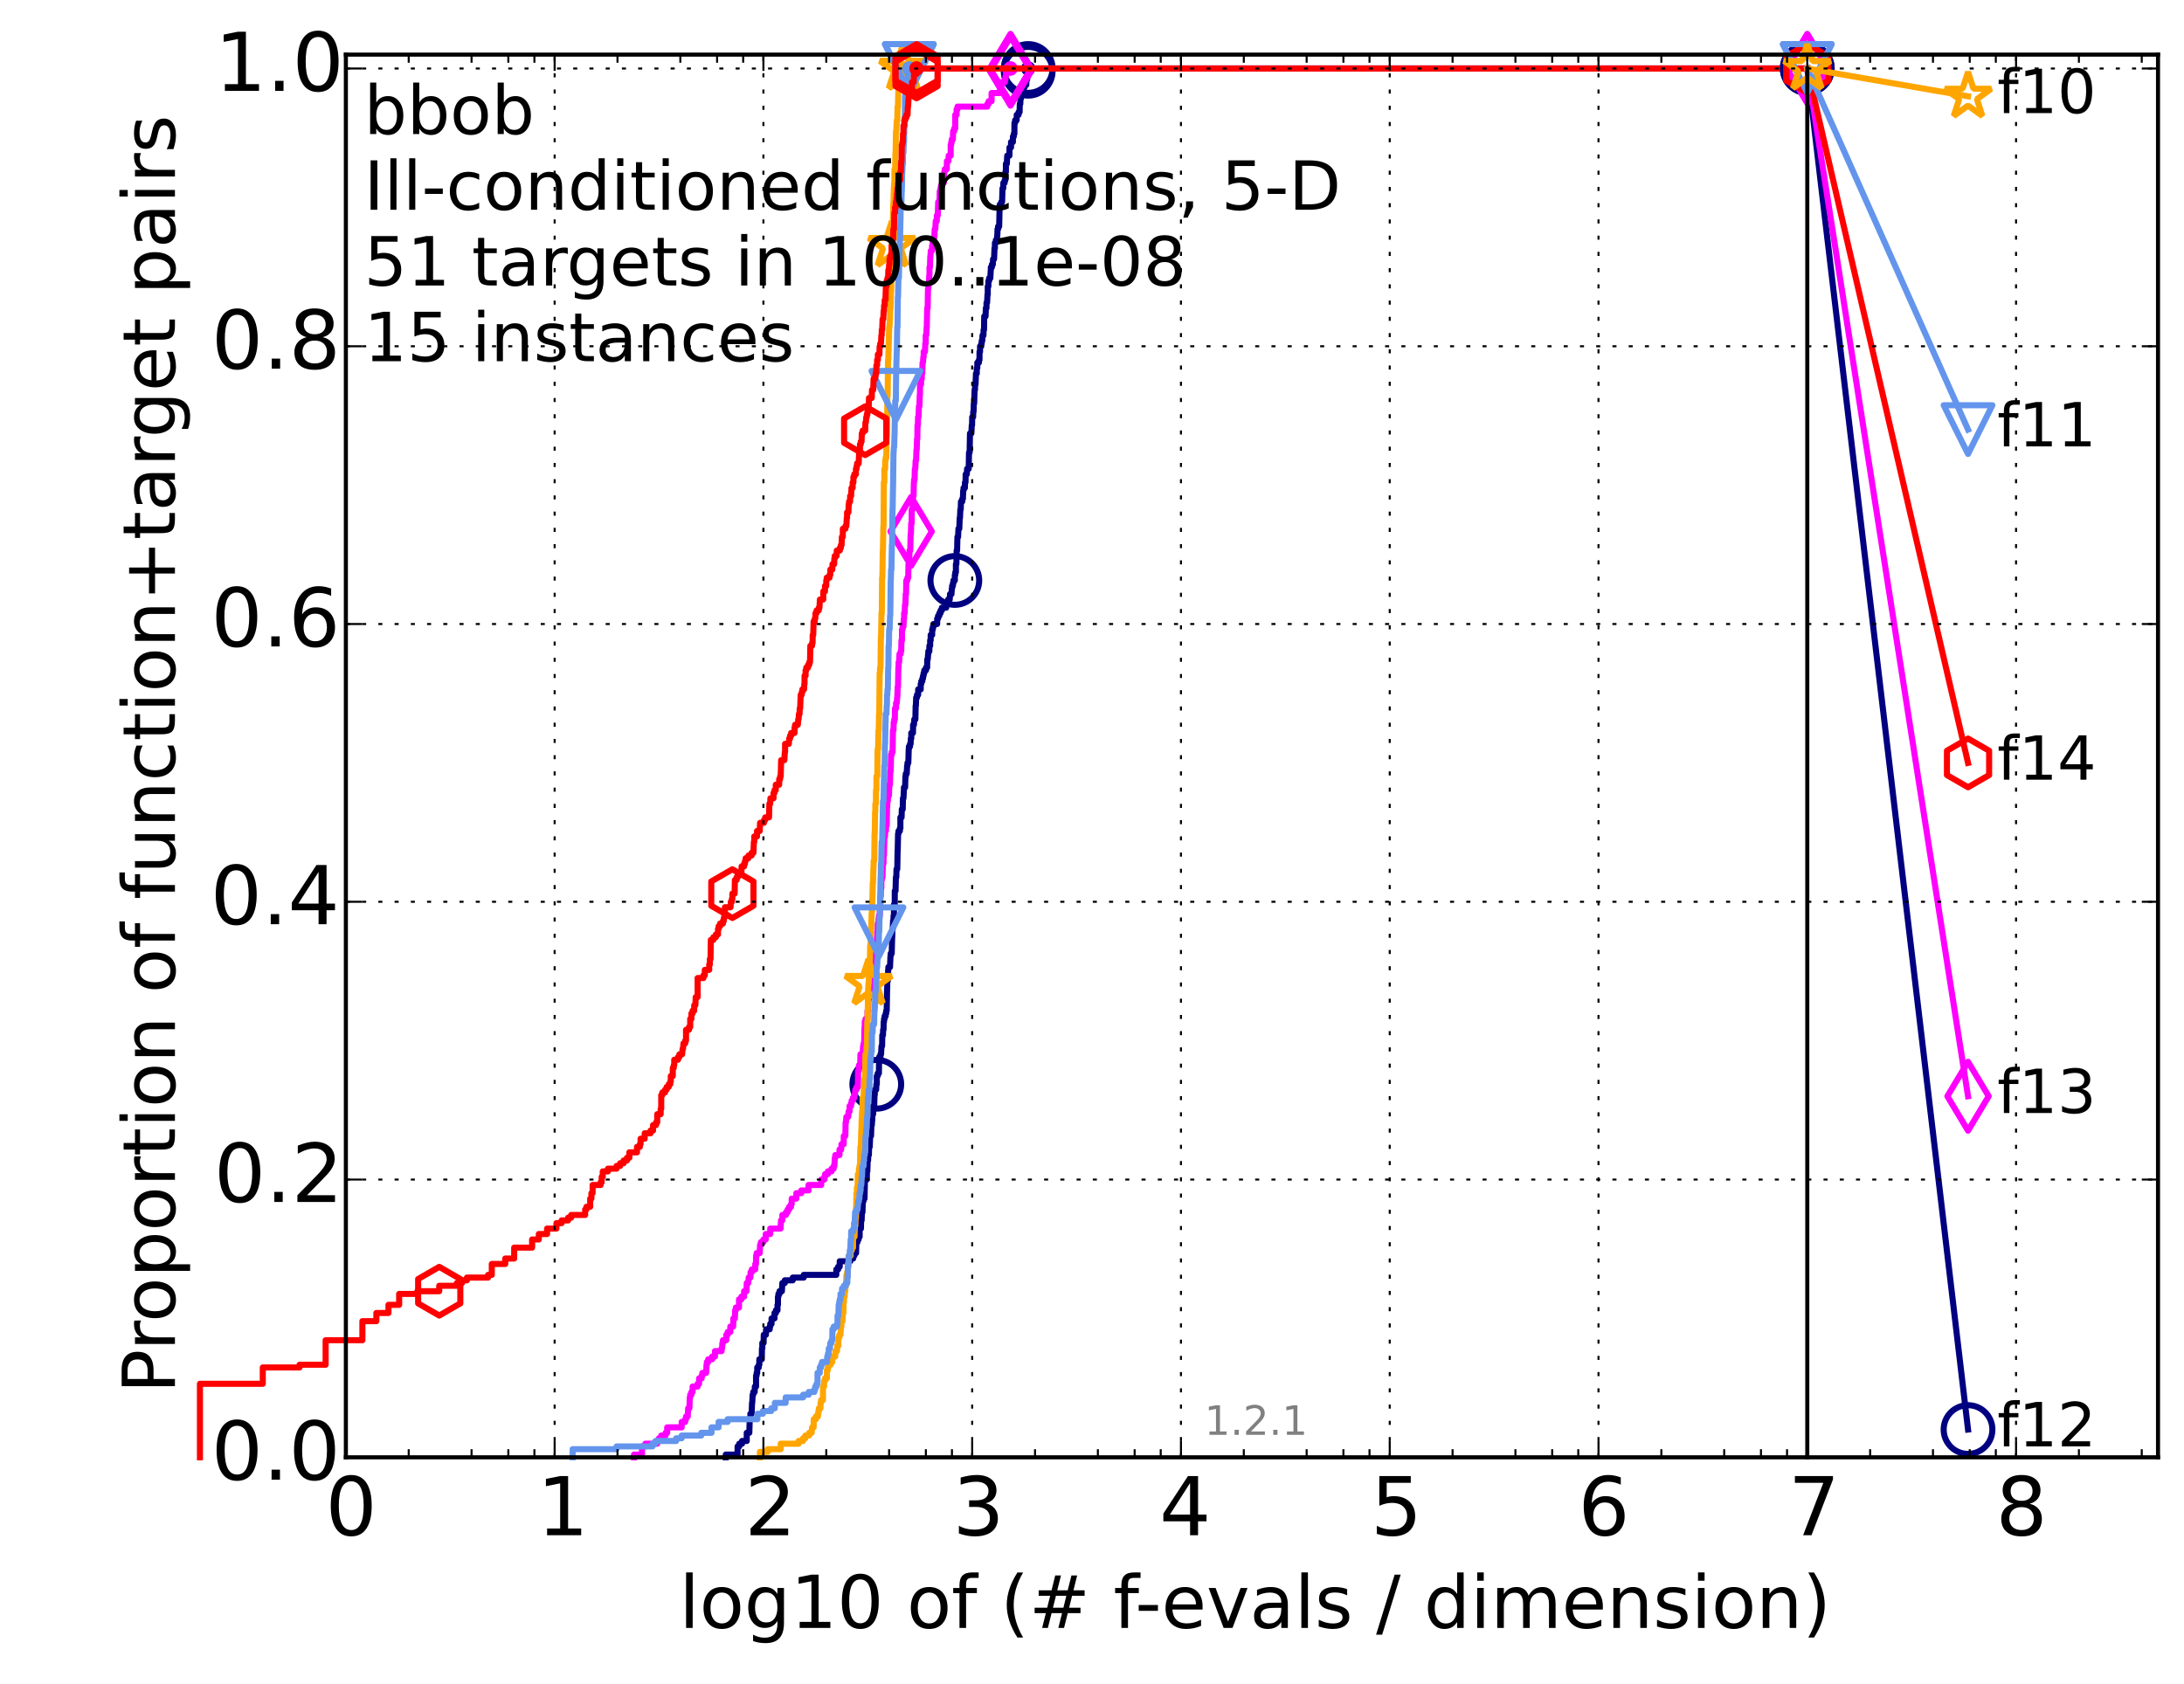 <?xml version="1.0" encoding="utf-8" standalone="no"?>
<!DOCTYPE svg PUBLIC "-//W3C//DTD SVG 1.1//EN"
  "http://www.w3.org/Graphics/SVG/1.1/DTD/svg11.dtd">
<!-- Created with matplotlib (http://matplotlib.org/) -->
<svg height="415pt" version="1.1" viewBox="0 0 538 415" width="538pt" xmlns="http://www.w3.org/2000/svg" xmlns:xlink="http://www.w3.org/1999/xlink">
 <defs>
  <style type="text/css">
*{stroke-linecap:butt;stroke-linejoin:round;}
  </style>
 </defs>
 <g id="figure_1">
  <g id="patch_1">
   <path d="
M0 415.456
L538.8 415.456
L538.8 0
L0 0
z
" style="fill:#ffffff;"/>
  </g>
  <g id="axes_1">
   <g id="patch_2">
    <path d="
M85.2 359.056
L531.6 359.056
L531.6 13.456
L85.2 13.456
z
" style="fill:#ffffff;"/>
   </g>
   <g id="line2d_1">
    <defs>
     <path d="
M0 1.5
C0.398 1.5 0.779 1.342 1.061 1.061
C1.342 0.779 1.5 0.398 1.5 0
C1.5 -0.398 1.342 -0.779 1.061 -1.061
C0.779 -1.342 0.398 -1.5 0 -1.5
C-0.398 -1.5 -0.779 -1.342 -1.061 -1.061
C-1.342 -0.779 -1.5 -0.398 -1.5 0
C-1.5 0.398 -1.342 0.779 -1.061 1.061
C-0.779 1.342 -0.398 1.5 0 1.5
z
" id="ma8fc8663ec" style="stroke:#000080;stroke-width:0.5;"/>
    </defs>
    <g>
     <use style="fill:#000080;stroke:#000080;stroke-width:0.5;" x="253.281" xlink:href="#ma8fc8663ec" y="16.878"/>
     <use style="fill:#000080;stroke:#000080;stroke-width:0.5;" x="253.281" xlink:href="#ma8fc8663ec" y="16.878"/>
    </g>
   </g>
   <g id="line2d_2">
    <path d="
M178.777 359.056
L178.777 358.385
L181.691 358.385
L181.691 356.373
L182.103 356.373
L182.103 355.702
L182.792 355.702
L182.792 355.031
L183.949 355.031
L183.949 353.018
L184.584 353.018
L184.688 349.663
L184.844 349.663
L184.844 348.321
L185.151 348.321
L185.253 345.638
L185.303 345.638
L185.404 343.625
L185.555 343.625
L185.555 342.954
L185.902 342.954
L185.951 341.612
L186.243 341.612
L186.243 338.928
L186.388 338.928
L186.388 338.257
L186.532 338.257
L186.532 336.915
L186.911 336.915
L186.911 336.244
L187.052 336.244
L187.052 334.903
L187.651 334.903
L187.697 332.219
L187.788 332.219
L187.788 330.877
L188.102 330.877
L188.146 328.864
L188.674 328.864
L188.717 327.522
L189.61 327.522
L189.61 326.851
L189.735 326.851
L189.735 326.18
L190.064 326.18
L190.064 324.839
L190.787 324.839
L190.787 323.497
L191.14 323.497
L191.14 322.826
L191.526 322.826
L191.526 321.484
L191.64 321.484
L191.64 319.471
L191.754 319.471
L191.754 318.8
L192.017 318.8
L192.017 318.129
L192.608 318.129
L192.717 316.116
L193.325 316.116
L193.325 315.445
L195.283 315.445
L195.283 314.774
L197.989 314.774
L197.989 314.104
L206.01 314.104
L206.01 312.762
L206.465 312.762
L206.465 312.091
L206.854 312.091
L206.854 310.749
L209.45 310.749
L209.45 310.078
L210.175 310.078
L210.175 309.407
L210.456 309.407
L210.456 308.736
L210.878 308.736
L210.958 306.052
L211.229 306.052
L211.229 305.381
L211.512 305.381
L211.512 304.71
L211.76 304.71
L211.76 302.698
L212.083 302.698
L212.128 300.685
L212.25 300.685
L212.325 298.672
L212.46 298.672
L212.535 295.988
L212.699 295.988
L212.699 295.317
L212.964 295.317
L213.066 290.621
L213.528 290.621
L213.557 288.608
L213.656 288.608
L213.741 285.924
L213.84 285.924
L213.896 284.582
L214.036 284.582
L214.092 282.569
L214.245 282.569
L214.355 279.886
L214.561 279.886
L214.656 277.202
L214.764 277.202
L214.845 275.86
L214.885 275.86
L214.885 274.518
L215.086 274.518
L215.153 272.505
L215.351 272.505
L215.417 269.822
L215.482 269.822
L215.482 268.48
L215.833 268.48
L215.884 267.138
L215.987 267.138
L215.987 265.125
L216.203 265.125
L216.203 264.454
L216.505 264.454
L216.567 260.429
L216.889 260.429
L216.889 259.758
L217.036 259.758
L217.146 257.745
L217.291 257.745
L217.339 255.061
L217.507 255.061
L217.543 253.719
L217.638 253.719
L217.698 251.706
L217.769 251.706
L217.769 251.035
L217.91 251.035
L217.91 250.364
L218.167 250.364
L218.167 249.694
L218.305 249.694
L218.305 249.023
L218.432 249.023
L218.523 243.655
L218.546 243.655
L218.58 241.642
L218.694 241.642
L218.784 238.958
L218.83 238.958
L218.83 238.288
L219.242 238.288
L219.353 235.604
L219.408 235.604
L219.408 234.933
L219.659 234.933
L219.767 230.907
L219.789 230.907
L219.832 228.894
L219.918 228.894
L219.993 226.882
L220.067 226.882
L220.131 225.54
L220.216 225.54
L220.216 222.856
L220.406 222.856
L220.416 219.501
L220.604 219.501
L220.687 216.147
L220.791 216.147
L220.842 214.134
L221.027 214.134
L221.119 209.437
L221.139 209.437
L221.23 205.412
L221.331 205.412
L221.331 204.741
L221.671 204.741
L221.671 204.07
L221.799 204.07
L221.799 201.386
L222.093 201.386
L222.152 199.373
L222.374 199.373
L222.431 196.689
L222.556 196.689
L222.66 194.677
L222.67 194.677
L222.67 194.006
L222.962 194.006
L223.036 191.322
L223.12 191.322
L223.12 190.651
L223.351 190.651
L223.462 188.638
L223.544 188.638
L223.544 187.967
L223.753 187.967
L223.852 184.613
L223.888 184.613
L223.888 183.942
L224.164 183.942
L224.164 183.271
L224.315 183.271
L224.376 181.929
L224.481 181.929
L224.481 180.587
L224.897 180.587
L224.932 178.574
L225.136 178.574
L225.221 177.232
L225.49 177.232
L225.557 173.878
L225.615 173.878
L225.69 171.865
L225.888 171.865
L225.888 171.194
L226.174 171.194
L226.174 169.852
L226.805 169.852
L226.805 168.51
L226.946 168.51
L226.946 167.839
L227.203 167.839
L227.203 167.168
L227.373 167.168
L227.373 166.497
L227.519 166.497
L227.519 165.826
L227.686 165.826
L227.686 165.155
L228.099 165.155
L228.099 164.484
L228.387 164.484
L228.416 162.472
L228.533 162.472
L228.635 161.13
L228.679 161.13
L228.679 160.459
L228.938 160.459
L228.938 159.117
L229.131 159.117
L229.131 157.775
L229.258 157.775
L229.258 156.433
L229.629 156.433
L229.629 155.091
L229.795 155.091
L229.795 154.42
L229.953 154.42
L229.953 153.749
L230.859 153.749
L230.859 152.408
L231.081 152.408
L231.081 151.737
L231.385 151.737
L231.385 151.066
L231.691 151.066
L231.691 150.395
L232.018 150.395
L232.018 149.724
L233.084 149.724
L233.167 148.382
L233.549 148.382
L233.549 147.711
L233.953 147.711
L234.028 146.369
L234.384 146.369
L234.463 145.027
L234.535 145.027
L234.535 144.356
L234.735 144.356
L234.735 143.685
L234.867 143.685
L234.867 143.014
L235.211 143.014
L235.211 141.673
L235.324 141.673
L235.324 141.002
L235.474 141.002
L235.474 138.989
L235.597 138.989
L235.661 135.634
L235.772 135.634
L235.851 132.279
L236.013 132.279
L236.101 130.267
L236.308 130.267
L236.411 127.583
L236.478 127.583
L236.564 125.57
L236.656 125.57
L236.727 123.557
L237.043 123.557
L237.043 122.886
L237.202 122.886
L237.271 120.873
L237.36 120.873
L237.36 120.203
L237.691 120.203
L237.706 118.861
L237.836 118.861
L237.884 116.848
L238.156 116.848
L238.232 115.506
L238.63 115.506
L238.704 111.48
L238.856 111.48
L238.943 106.784
L239.284 106.784
L239.378 104.771
L239.454 104.771
L239.49 102.758
L239.717 102.758
L239.748 101.416
L239.831 101.416
L239.88 99.403
L239.976 99.403
L240.076 96.049
L240.172 96.049
L240.207 94.707
L240.314 94.707
L240.413 92.023
L240.614 92.023
L240.614 90.681
L240.749 90.681
L240.749 89.339
L241.147 89.339
L241.147 88.668
L241.283 88.668
L241.295 86.656
L241.423 86.656
L241.423 85.314
L241.716 85.314
L241.716 84.643
L241.833 84.643
L241.833 83.972
L241.965 83.972
L242.029 82.63
L242.263 82.63
L242.294 81.288
L242.397 81.288
L242.455 77.933
L242.781 77.933
L242.851 75.921
L243.004 75.921
L243.015 74.579
L243.156 74.579
L243.254 72.566
L243.322 72.566
L243.322 70.553
L243.48 70.553
L243.48 69.211
L243.658 69.211
L243.658 68.54
L243.953 68.54
L244.059 66.528
L244.084 66.528
L244.084 65.857
L244.333 65.857
L244.333 65.186
L244.562 65.186
L244.63 63.844
L244.877 63.844
L244.982 61.16
L245.076 61.16
L245.093 59.818
L245.318 59.818
L245.318 59.147
L245.564 59.147
L245.67 57.805
L245.693 57.805
L245.724 56.463
L245.865 56.463
L245.865 55.792
L246.132 55.792
L246.238 51.096
L246.258 51.096
L246.258 50.425
L246.647 50.425
L246.647 49.754
L246.854 49.754
L246.956 46.399
L247.134 46.399
L247.163 45.057
L247.478 45.057
L247.478 44.387
L247.658 44.387
L247.658 42.374
L247.791 42.374
L247.791 40.361
L248.021 40.361
L248.115 38.348
L248.661 38.348
L248.675 36.335
L249.054 36.335
L249.054 34.993
L249.515 34.993
L249.515 33.652
L249.731 33.652
L249.731 32.981
L249.88 32.981
L249.897 30.297
L250.056 30.297
L250.056 29.626
L250.437 29.626
L250.464 28.284
L250.918 28.284
L250.918 27.613
L251.163 27.613
L251.214 25.6
L251.335 25.6
L251.379 24.258
L251.521 24.258
L251.521 23.587
L251.705 23.587
L251.769 21.575
L252.362 21.575
L252.362 20.904
L252.819 20.904
L252.853 19.562
L253.037 19.562
L253.037 18.22
L253.207 18.22
L253.281 16.878
L445.2 16.878
L445.2 16.878" style="fill:none;stroke:#000080;stroke-linecap:square;stroke-width:1.5;"/>
   </g>
   <g id="line2d_3">
    <defs>
     <path d="
M0 6
C1.591 6 3.117 5.368 4.243 4.243
C5.368 3.117 6 1.591 6 0
C6 -1.591 5.368 -3.117 4.243 -4.243
C3.117 -5.368 1.591 -6 0 -6
C-1.591 -6 -3.117 -5.368 -4.243 -4.243
C-5.368 -3.117 -6 -1.591 -6 0
C-6 1.591 -5.368 3.117 -4.243 4.243
C-3.117 5.368 -1.591 6 0 6
z
" id="mae466deef1" style="stroke:#000080;stroke-width:1.5;"/>
    </defs>
    <g>
     <use style="fill:none;stroke:#000080;stroke-width:1.5;" x="215.987" xlink:href="#mae466deef1" y="267.138"/>
     <use style="fill:none;stroke:#000080;stroke-width:1.5;" x="235.211" xlink:href="#mae466deef1" y="143.014"/>
     <use style="fill:none;stroke:#000080;stroke-width:1.5;" x="253.281" xlink:href="#mae466deef1" y="17.549"/>
     <use style="fill:none;stroke:#000080;stroke-width:1.5;" x="253.281" xlink:href="#mae466deef1" y="16.878"/>
     <use style="fill:none;stroke:#000080;stroke-width:1.5;" x="445.2" xlink:href="#mae466deef1" y="16.878"/>
    </g>
   </g>
   <g id="line2d_4"/>
   <g id="line2d_5">
    <defs>
     <path d="
M0 1.5
C0.398 1.5 0.779 1.342 1.061 1.061
C1.342 0.779 1.5 0.398 1.5 0
C1.5 -0.398 1.342 -0.779 1.061 -1.061
C0.779 -1.342 0.398 -1.5 0 -1.5
C-0.398 -1.5 -0.779 -1.342 -1.061 -1.061
C-1.342 -0.779 -1.5 -0.398 -1.5 0
C-1.5 0.398 -1.342 0.779 -1.061 1.061
C-0.779 1.342 -0.398 1.5 0 1.5
z
" id="m62d5190e8e" style="stroke:#ff00ff;stroke-width:0.5;"/>
    </defs>
    <g>
     <use style="fill:#ff00ff;stroke:#ff00ff;stroke-width:0.5;" x="248.929" xlink:href="#m62d5190e8e" y="16.878"/>
     <use style="fill:#ff00ff;stroke:#ff00ff;stroke-width:0.5;" x="248.929" xlink:href="#m62d5190e8e" y="16.878"/>
    </g>
   </g>
   <g id="line2d_6">
    <path d="
M156.182 359.056
L156.182 358.385
L158.141 358.385
L158.141 356.373
L158.978 356.373
L158.978 355.702
L161.899 355.702
L161.899 355.031
L162.327 355.031
L162.327 354.36
L162.885 354.36
L162.885 353.689
L163.962 353.689
L163.962 353.018
L164.352 353.018
L164.352 351.676
L167.924 351.676
L167.924 350.334
L168.787 350.334
L168.787 349.663
L168.998 349.663
L168.998 348.992
L169.414 348.992
L169.516 346.979
L169.822 346.979
L169.923 344.296
L170.023 344.296
L170.023 343.625
L170.321 343.625
L170.321 342.954
L170.616 342.954
L170.616 341.612
L171.849 341.612
L171.849 340.941
L172.215 340.941
L172.215 339.599
L172.842 339.599
L172.842 338.928
L173.018 338.928
L173.018 338.257
L173.961 338.257
L174.045 336.244
L174.128 336.244
L174.128 335.574
L174.459 335.574
L174.459 334.903
L175.424 334.903
L175.424 334.232
L176.12 334.232
L176.12 332.89
L177.738 332.89
L177.738 332.219
L177.879 332.219
L177.949 330.877
L178.089 330.877
L178.089 330.206
L178.912 330.206
L178.912 328.864
L179.245 328.864
L179.245 328.193
L179.898 328.193
L179.898 326.851
L180.596 326.851
L180.658 324.839
L181.028 324.839
L181.089 322.826
L181.271 322.826
L181.271 322.155
L182.045 322.155
L182.045 320.142
L182.622 320.142
L182.622 319.471
L183.295 319.471
L183.295 318.129
L183.895 318.129
L183.949 316.116
L184.322 316.116
L184.427 314.774
L184.844 314.774
L184.895 313.433
L185.202 313.433
L185.202 312.762
L186.049 312.762
L186.049 311.42
L186.243 311.42
L186.243 309.407
L186.388 309.407
L186.388 308.736
L187.145 308.736
L187.238 306.723
L187.423 306.723
L187.423 306.052
L188.057 306.052
L188.057 305.381
L188.63 305.381
L188.63 304.039
L189.735 304.039
L189.735 302.698
L192.278 302.698
L192.388 300.685
L192.717 300.685
L192.717 299.343
L193.606 299.343
L193.606 298.672
L194.02 298.672
L194.02 298.001
L194.393 298.001
L194.393 297.33
L194.859 297.33
L194.859 296.659
L195.023 296.659
L195.023 295.317
L196.17 295.317
L196.17 293.975
L197.38 293.975
L197.38 293.304
L199.161 293.304
L199.161 291.963
L202.299 291.963
L202.299 290.621
L203.065 290.621
L203.065 289.95
L203.246 289.95
L203.246 289.279
L203.937 289.279
L203.937 288.608
L204.84 288.608
L204.84 287.937
L205.361 287.937
L205.361 287.266
L205.545 287.266
L205.647 285.253
L205.769 285.253
L205.769 284.582
L206.796 284.582
L206.796 283.24
L207.198 283.24
L207.292 281.899
L207.833 281.899
L207.852 279.886
L208.235 279.886
L208.307 276.531
L208.397 276.531
L208.487 275.189
L208.947 275.189
L209.035 273.847
L209.278 273.847
L209.278 272.505
L209.638 272.505
L209.638 271.834
L209.79 271.834
L209.79 271.164
L210.076 271.164
L210.076 270.493
L210.439 270.493
L210.439 269.822
L210.586 269.822
L210.684 268.48
L210.99 268.48
L210.99 267.809
L211.339 267.809
L211.371 263.783
L211.59 263.783
L211.59 262.441
L211.899 262.441
L211.961 259.758
L212.505 259.758
L212.61 257.745
L212.743 257.745
L212.743 257.074
L212.861 257.074
L212.964 253.048
L213.022 253.048
L213.022 251.706
L213.226 251.706
L213.226 251.035
L213.699 251.035
L213.699 249.023
L213.868 249.023
L213.924 246.339
L214.008 246.339
L214.064 244.326
L214.272 244.326
L214.272 243.655
L214.437 243.655
L214.479 240.971
L214.588 240.971
L214.669 239.629
L214.737 239.629
L214.737 238.958
L214.912 238.958
L214.926 237.617
L215.259 237.617
L215.259 236.946
L215.521 236.946
L215.587 235.604
L215.678 235.604
L215.678 234.933
L215.935 234.933
L216.038 230.907
L216.102 230.907
L216.102 229.565
L216.216 229.565
L216.241 227.553
L216.38 227.553
L216.443 226.211
L216.53 226.211
L216.53 225.54
L216.717 225.54
L216.778 222.856
L216.84 222.856
L216.84 220.843
L216.963 220.843
L217.012 218.83
L217.109 218.83
L217.109 216.818
L217.231 216.818
L217.231 216.147
L217.387 216.147
L217.483 212.792
L217.638 212.792
L217.674 210.779
L217.757 210.779
L217.851 206.083
L218.015 206.083
L218.039 204.741
L218.224 204.741
L218.317 203.399
L218.432 203.399
L218.512 198.702
L218.558 198.702
L218.615 197.36
L218.705 197.36
L218.784 196.018
L218.987 196.018
L219.076 193.335
L219.22 193.335
L219.309 189.98
L219.408 189.98
L219.506 185.954
L219.68 185.954
L219.68 185.283
L219.875 185.283
L219.971 179.916
L220.099 179.916
L220.152 177.903
L220.29 177.903
L220.29 177.232
L220.427 177.232
L220.469 174.548
L220.729 174.548
L220.729 173.207
L220.925 173.207
L220.986 171.865
L221.037 171.865
L221.139 169.181
L221.21 169.181
L221.301 164.484
L221.361 164.484
L221.361 163.143
L221.492 163.143
L221.581 161.13
L221.868 161.13
L221.868 160.459
L222.005 160.459
L222.064 157.775
L222.19 157.775
L222.19 155.091
L222.335 155.091
L222.335 154.42
L222.556 154.42
L222.641 152.408
L222.717 152.408
L222.717 151.066
L222.859 151.066
L222.924 149.053
L223.027 149.053
L223.111 146.369
L223.195 146.369
L223.259 143.014
L223.516 143.014
L223.516 142.343
L223.725 142.343
L223.789 138.989
L223.861 138.989
L223.915 137.647
L223.977 137.647
L224.049 135.634
L224.226 135.634
L224.324 131.608
L224.385 131.608
L224.464 128.925
L224.577 128.925
L224.586 125.57
L224.794 125.57
L224.897 122.215
L225.043 122.215
L225.119 118.861
L225.17 118.861
L225.17 118.19
L225.297 118.19
L225.365 115.506
L225.465 115.506
L225.557 113.493
L225.665 113.493
L225.764 110.809
L225.822 110.809
L225.896 108.126
L225.97 108.126
L226.011 104.771
L226.117 104.771
L226.141 102.758
L226.271 102.758
L226.367 100.074
L226.495 100.074
L226.567 97.391
L226.607 97.391
L226.647 94.707
L226.884 94.707
L226.915 93.365
L227.056 93.365
L227.087 92.023
L227.172 92.023
L227.265 89.339
L227.365 89.339
L227.442 87.998
L227.534 87.998
L227.534 86.656
L227.852 86.656
L227.934 84.643
L228.032 84.643
L228.032 82.63
L228.158 82.63
L228.269 80.617
L228.299 80.617
L228.402 75.921
L228.519 75.921
L228.592 71.224
L228.664 71.224
L228.773 69.882
L228.83 69.882
L228.909 67.869
L228.967 67.869
L228.967 65.857
L229.081 65.857
L229.159 63.173
L229.202 63.173
L229.279 61.831
L229.567 61.831
L229.622 60.489
L229.754 60.489
L229.754 59.147
L230.049 59.147
L230.049 58.476
L230.171 58.476
L230.246 56.463
L230.401 56.463
L230.508 54.451
L230.773 54.451
L230.773 53.109
L231.003 53.109
L231.114 49.754
L231.43 49.754
L231.494 47.07
L231.678 47.07
L231.678 46.399
L231.792 46.399
L231.792 45.728
L232.043 45.728
L232.043 45.057
L232.499 45.057
L232.591 42.374
L232.712 42.374
L232.712 41.703
L233.226 41.703
L233.256 39.69
L233.636 39.69
L233.7 38.348
L234.187 38.348
L234.187 35.664
L234.322 35.664
L234.322 34.993
L234.463 34.993
L234.463 34.322
L234.724 34.322
L234.79 32.31
L235.053 32.31
L235.053 31.639
L235.313 31.639
L235.313 28.284
L235.639 28.284
L235.639 26.942
L235.872 26.942
L235.872 26.271
L243.213 26.271
L243.213 25.6
L243.543 25.6
L243.543 24.929
L244.265 24.929
L244.265 22.917
L246.321 22.917
L246.409 20.904
L246.754 20.904
L246.754 20.233
L247.543 20.233
L247.543 19.562
L247.677 19.562
L247.677 18.891
L247.812 18.891
L247.812 17.549
L248.929 17.549
L248.929 16.878
L445.2 16.878
L445.2 16.878" style="fill:none;stroke:#ff00ff;stroke-linecap:square;stroke-width:1.5;"/>
   </g>
   <g id="line2d_7">
    <defs>
     <path d="
M-3.9968e-16 8.485
L5.091 0
L4.88498e-16 -8.485
L-5.091 -1.77636e-15
z
" id="mf6640c921f" style="stroke:#ff00ff;stroke-linejoin:miter;stroke-width:1.5;"/>
    </defs>
    <g>
     <use style="fill:none;stroke:#ff00ff;stroke-linejoin:miter;stroke-width:1.5;" x="224.446" xlink:href="#mf6640c921f" y="130.938"/>
     <use style="fill:none;stroke:#ff00ff;stroke-linejoin:miter;stroke-width:1.5;" x="248.929" xlink:href="#mf6640c921f" y="17.549"/>
     <use style="fill:none;stroke:#ff00ff;stroke-linejoin:miter;stroke-width:1.5;" x="248.929" xlink:href="#mf6640c921f" y="16.878"/>
     <use style="fill:none;stroke:#ff00ff;stroke-linejoin:miter;stroke-width:1.5;" x="248.929" xlink:href="#mf6640c921f" y="16.878"/>
     <use style="fill:none;stroke:#ff00ff;stroke-linejoin:miter;stroke-width:1.5;" x="445.2" xlink:href="#mf6640c921f" y="16.878"/>
    </g>
   </g>
   <g id="line2d_8"/>
   <g id="line2d_9">
    <defs>
     <path d="
M0 1.5
C0.398 1.5 0.779 1.342 1.061 1.061
C1.342 0.779 1.5 0.398 1.5 0
C1.5 -0.398 1.342 -0.779 1.061 -1.061
C0.779 -1.342 0.398 -1.5 0 -1.5
C-0.398 -1.5 -0.779 -1.342 -1.061 -1.061
C-1.342 -0.779 -1.5 -0.398 -1.5 0
C-1.5 0.398 -1.342 0.779 -1.061 1.061
C-0.779 1.342 -0.398 1.5 0 1.5
z
" id="m3747452efa" style="stroke:#ffa500;stroke-width:0.5;"/>
    </defs>
    <g>
     <use style="fill:#ffa500;stroke:#ffa500;stroke-width:0.5;" x="222.498" xlink:href="#m3747452efa" y="16.878"/>
     <use style="fill:#ffa500;stroke:#ffa500;stroke-width:0.5;" x="222.498" xlink:href="#m3747452efa" y="16.878"/>
    </g>
   </g>
   <g id="line2d_10">
    <path d="
M187.192 359.056
L187.192 357.714
L189.104 357.714
L189.104 357.044
L192.315 357.044
L192.315 355.702
L196.723 355.702
L196.723 355.031
L197.817 355.031
L197.817 354.36
L198.387 354.36
L198.387 353.689
L199.323 353.689
L199.323 353.018
L199.935 353.018
L200.04 351.676
L200.428 351.676
L200.454 349.663
L200.986 349.663
L200.986 348.992
L201.481 348.992
L201.481 348.321
L201.603 348.321
L201.603 347.65
L201.725 347.65
L201.725 346.979
L202.109 346.979
L202.133 345.638
L202.252 345.638
L202.252 344.967
L202.72 344.967
L202.743 341.612
L202.996 341.612
L202.996 340.27
L203.224 340.27
L203.224 339.599
L203.694 339.599
L203.694 337.586
L203.915 337.586
L203.915 336.915
L204.068 336.915
L204.068 336.244
L204.628 336.244
L204.628 335.574
L205.029 335.574
L205.029 334.232
L205.749 334.232
L205.789 332.89
L206.189 332.89
L206.249 331.548
L206.524 331.548
L206.563 329.535
L206.757 329.535
L206.757 328.864
L207.045 328.864
L207.141 326.851
L207.254 326.851
L207.311 325.509
L207.536 325.509
L207.629 323.497
L207.759 323.497
L207.796 320.813
L207.907 320.813
L207.907 319.471
L208.071 319.471
L208.071 318.129
L208.235 318.129
L208.235 316.787
L208.415 316.787
L208.505 314.104
L208.665 314.104
L208.665 313.433
L208.877 313.433
L208.877 311.42
L209.035 311.42
L209.035 309.407
L209.536 309.407
L209.536 308.065
L209.824 308.065
L209.824 307.394
L210.125 307.394
L210.142 304.71
L210.505 304.71
L210.586 302.027
L210.684 302.027
L210.749 300.014
L210.845 300.014
L210.942 295.317
L210.958 295.317
L210.974 293.975
L211.086 293.975
L211.086 292.634
L211.244 292.634
L211.339 289.279
L211.59 289.279
L211.59 287.937
L211.714 287.937
L211.714 287.266
L211.838 287.266
L211.945 282.569
L212.067 282.569
L212.159 278.544
L212.189 278.544
L212.25 275.86
L212.31 275.86
L212.355 273.847
L212.445 273.847
L212.475 270.493
L212.728 270.493
L212.817 267.809
L212.905 267.809
L212.949 265.796
L213.11 265.796
L213.183 259.758
L213.399 259.758
L213.471 257.745
L213.542 257.745
L213.642 251.706
L213.727 251.706
L213.826 244.326
L213.84 244.326
L213.938 242.313
L213.994 242.313
L214.092 239.629
L214.134 239.629
L214.231 236.275
L214.3 236.275
L214.355 232.92
L214.465 232.92
L214.547 228.894
L214.615 228.894
L214.724 224.869
L214.778 224.869
L214.885 221.514
L214.912 221.514
L214.993 217.488
L215.059 217.488
L215.166 213.463
L215.206 213.463
L215.206 212.121
L215.364 212.121
L215.43 205.412
L215.482 205.412
L215.56 200.044
L215.613 200.044
L215.639 198.031
L215.768 198.031
L215.794 194.677
L215.897 194.677
L215.897 191.322
L216.102 191.322
L216.19 184.613
L216.304 184.613
L216.405 179.916
L216.48 179.916
L216.543 175.89
L216.592 175.89
L216.692 165.826
L216.741 165.826
L216.815 164.484
L216.902 164.484
L216.987 157.104
L217.036 157.104
L217.146 151.066
L217.218 151.066
L217.291 142.343
L217.363 142.343
L217.459 135.634
L217.495 135.634
L217.603 129.596
L217.662 129.596
L217.721 118.861
L217.851 118.861
L217.863 115.506
L218.039 115.506
L218.062 113.493
L218.155 113.493
L218.155 112.822
L218.317 112.822
L218.42 107.455
L218.501 107.455
L218.603 97.391
L218.66 97.391
L218.762 88.668
L218.83 88.668
L218.931 83.972
L218.964 83.972
L219.043 80.617
L219.109 80.617
L219.22 78.604
L219.254 78.604
L219.287 75.921
L219.375 75.921
L219.473 71.895
L219.517 71.895
L219.594 67.198
L219.637 67.198
L219.745 58.476
L219.767 58.476
L219.842 56.463
L219.928 56.463
L220.035 50.425
L220.089 50.425
L220.195 46.399
L220.205 46.399
L220.269 45.057
L220.332 45.057
L220.343 41.703
L220.5 41.703
L220.584 37.677
L220.615 37.677
L220.718 32.31
L220.801 32.31
L220.873 30.297
L220.914 30.297
L220.914 29.626
L221.047 29.626
L221.098 26.271
L221.2 26.271
L221.291 22.246
L221.361 22.246
L221.361 21.575
L221.512 21.575
L221.591 19.562
L221.809 19.562
L221.858 18.22
L222.498 18.22
L222.498 16.878
L445.2 16.878
L445.2 16.878" style="fill:none;stroke:#ffa500;stroke-linecap:square;stroke-width:1.5;"/>
   </g>
   <g id="line2d_11">
    <defs>
     <path d="
M3.67394e-16 -6
L-1.347 -1.854
L-5.706 -1.854
L-2.18 0.708
L-3.527 4.854
L-4.20996e-16 2.292
L3.527 4.854
L2.18 0.708
L5.706 -1.854
L1.347 -1.854
z
" id="m73d367cfb6" style="stroke:#ffa500;stroke-linejoin:bevel;stroke-width:1.5;"/>
    </defs>
    <g>
     <use style="fill:none;stroke:#ffa500;stroke-linejoin:bevel;stroke-width:1.5;" x="213.938" xlink:href="#m73d367cfb6" y="242.313"/>
     <use style="fill:none;stroke:#ffa500;stroke-linejoin:bevel;stroke-width:1.5;" x="219.702" xlink:href="#m73d367cfb6" y="60.489"/>
     <use style="fill:none;stroke:#ffa500;stroke-linejoin:bevel;stroke-width:1.5;" x="222.498" xlink:href="#m73d367cfb6" y="16.878"/>
     <use style="fill:none;stroke:#ffa500;stroke-linejoin:bevel;stroke-width:1.5;" x="222.498" xlink:href="#m73d367cfb6" y="16.878"/>
     <use style="fill:none;stroke:#ffa500;stroke-linejoin:bevel;stroke-width:1.5;" x="445.2" xlink:href="#m73d367cfb6" y="16.878"/>
    </g>
   </g>
   <g id="line2d_12"/>
   <g id="line2d_13">
    <defs>
     <path d="
M0 1.5
C0.398 1.5 0.779 1.342 1.061 1.061
C1.342 0.779 1.5 0.398 1.5 0
C1.5 -0.398 1.342 -0.779 1.061 -1.061
C0.779 -1.342 0.398 -1.5 0 -1.5
C-0.398 -1.5 -0.779 -1.342 -1.061 -1.061
C-1.342 -0.779 -1.5 -0.398 -1.5 0
C-1.5 0.398 -1.342 0.779 -1.061 1.061
C-0.779 1.342 -0.398 1.5 0 1.5
z
" id="m03dd694df9" style="stroke:#6495ed;stroke-width:0.5;"/>
    </defs>
    <g>
     <use style="fill:#6495ed;stroke:#6495ed;stroke-width:0.5;" x="224.004" xlink:href="#m03dd694df9" y="16.878"/>
     <use style="fill:#6495ed;stroke:#6495ed;stroke-width:0.5;" x="224.004" xlink:href="#m03dd694df9" y="16.878"/>
    </g>
   </g>
   <g id="line2d_14">
    <path d="
M141.07 359.056
L141.07 357.044
L151.886 357.044
L151.886 356.373
L160.715 356.373
L160.715 355.702
L161.462 355.702
L161.462 355.031
L166.563 355.031
L166.563 354.36
L167.924 354.36
L167.924 353.689
L172.754 353.689
L172.754 353.018
L175.266 353.018
L175.266 351.676
L177.017 351.676
L177.017 350.334
L179.245 350.334
L179.245 349.663
L186.58 349.663
L186.58 348.321
L187.923 348.321
L187.923 347.65
L189.982 347.65
L189.982 346.979
L190.866 346.979
L190.866 345.638
L193.536 345.638
L193.536 344.296
L197.846 344.296
L197.846 343.625
L199.215 343.625
L199.215 342.954
L200.607 342.954
L200.607 342.283
L200.835 342.283
L200.835 341.612
L201.136 341.612
L201.136 340.941
L201.383 340.941
L201.383 338.257
L201.942 338.257
L201.942 336.915
L202.252 336.915
L202.252 336.244
L202.487 336.244
L202.487 335.574
L203.694 335.574
L203.783 334.232
L203.937 334.232
L203.937 333.561
L204.134 333.561
L204.155 332.219
L204.458 332.219
L204.522 330.877
L204.84 330.877
L204.84 330.206
L205.029 330.206
L205.05 327.522
L205.381 327.522
L205.381 326.851
L206.189 326.851
L206.189 326.18
L206.308 326.18
L206.308 324.168
L206.524 324.168
L206.602 321.484
L206.718 321.484
L206.718 320.813
L206.854 320.813
L206.854 320.142
L207.026 320.142
L207.045 318.8
L207.424 318.8
L207.424 317.458
L207.87 317.458
L207.87 316.787
L208.379 316.787
L208.379 316.116
L208.718 316.116
L208.736 314.774
L208.842 314.774
L208.842 312.091
L208.982 312.091
L209.087 309.407
L209.295 309.407
L209.33 308.065
L209.45 308.065
L209.553 305.381
L209.672 305.381
L209.672 303.369
L210.208 303.369
L210.208 302.698
L210.374 302.698
L210.374 301.356
L210.537 301.356
L210.635 298.672
L210.926 298.672
L210.926 298.001
L211.244 298.001
L211.355 296.659
L211.386 296.659
L211.386 295.988
L211.59 295.988
L211.59 295.317
L211.714 295.317
L211.73 293.975
L211.884 293.975
L211.884 293.304
L212.006 293.304
L212.022 291.963
L212.174 291.963
L212.28 289.95
L212.34 289.95
L212.445 287.266
L212.728 287.266
L212.758 285.924
L212.861 285.924
L212.876 284.582
L213.022 284.582
L213.022 283.911
L213.139 283.911
L213.212 279.886
L213.342 279.886
L213.428 277.873
L213.499 277.873
L213.585 275.189
L213.685 275.189
L213.784 270.493
L213.854 270.493
L213.938 269.151
L213.98 269.151
L213.98 268.48
L214.175 268.48
L214.203 265.796
L214.3 265.796
L214.41 261.099
L214.465 261.099
L214.574 259.758
L214.615 259.758
L214.615 259.087
L214.751 259.087
L214.805 254.39
L214.966 254.39
L215.019 252.377
L215.325 252.377
L215.39 249.023
L215.469 249.023
L215.574 246.339
L215.6 246.339
L215.6 244.326
L215.742 244.326
L215.794 241.642
L215.897 241.642
L215.961 238.288
L216.076 238.288
L216.165 236.275
L216.203 236.275
L216.266 234.933
L216.329 234.933
L216.417 232.249
L216.48 232.249
L216.518 229.565
L216.592 229.565
L216.655 226.211
L216.704 226.211
L216.741 224.198
L216.815 224.198
L216.926 216.147
L216.963 216.147
L217.012 212.792
L217.085 212.792
L217.182 207.424
L217.303 207.424
L217.411 202.728
L217.423 202.728
L217.507 197.36
L217.638 197.36
L217.745 191.993
L217.769 191.993
L217.839 188.638
L217.922 188.638
L217.992 183.271
L218.039 183.271
L218.132 177.903
L218.167 177.903
L218.167 175.89
L218.363 175.89
L218.432 173.878
L218.478 173.878
L218.512 171.194
L218.592 171.194
L218.615 169.852
L218.705 169.852
L218.796 164.484
L218.841 164.484
L218.897 159.117
L218.964 159.117
L219.031 155.091
L219.143 155.091
L219.254 151.737
L219.309 151.737
L219.419 143.014
L219.441 143.014
L219.506 140.331
L219.594 140.331
L219.702 134.292
L219.756 134.292
L219.853 125.57
L219.885 125.57
L219.993 119.532
L220.003 119.532
L220.099 111.48
L220.142 111.48
L220.195 110.138
L220.258 110.138
L220.364 106.784
L220.374 106.784
L220.469 100.074
L220.521 100.074
L220.521 98.733
L220.677 98.733
L220.76 90.681
L220.791 90.681
L220.894 86.656
L220.925 86.656
L221.017 80.617
L221.088 80.617
L221.169 73.237
L221.22 73.237
L221.311 68.54
L221.431 68.54
L221.531 63.173
L221.561 63.173
L221.661 59.147
L221.71 59.147
L221.819 53.78
L221.839 53.78
L221.849 51.096
L222.015 51.096
L222.122 47.07
L222.152 47.07
L222.248 42.374
L222.268 42.374
L222.354 40.361
L222.431 40.361
L222.431 37.677
L222.546 37.677
L222.641 34.993
L222.679 34.993
L222.745 31.639
L222.793 31.639
L222.83 28.955
L222.906 28.955
L222.952 23.587
L223.036 23.587
L223.036 22.917
L223.148 22.917
L223.148 22.246
L223.296 22.246
L223.388 20.233
L223.571 20.233
L223.626 17.549
L224.004 17.549
L224.004 16.878
L445.2 16.878
L445.2 16.878" style="fill:none;stroke:#6495ed;stroke-linecap:square;stroke-width:1.5;"/>
   </g>
   <g id="line2d_15">
    <defs>
     <path d="
M-7.34788e-16 6
L6 -6
L-6 -6
z
" id="md7b19447de" style="stroke:#6495ed;stroke-linejoin:miter;stroke-width:1.5;"/>
    </defs>
    <g>
     <use style="fill:none;stroke:#6495ed;stroke-linejoin:miter;stroke-width:1.5;" x="216.518" xlink:href="#md7b19447de" y="229.565"/>
     <use style="fill:none;stroke:#6495ed;stroke-linejoin:miter;stroke-width:1.5;" x="220.698" xlink:href="#md7b19447de" y="97.391"/>
     <use style="fill:none;stroke:#6495ed;stroke-linejoin:miter;stroke-width:1.5;" x="224.004" xlink:href="#md7b19447de" y="16.878"/>
     <use style="fill:none;stroke:#6495ed;stroke-linejoin:miter;stroke-width:1.5;" x="224.004" xlink:href="#md7b19447de" y="16.878"/>
     <use style="fill:none;stroke:#6495ed;stroke-linejoin:miter;stroke-width:1.5;" x="445.2" xlink:href="#md7b19447de" y="16.878"/>
    </g>
   </g>
   <g id="line2d_16"/>
   <g id="line2d_17">
    <defs>
     <path d="
M0 1.5
C0.398 1.5 0.779 1.342 1.061 1.061
C1.342 0.779 1.5 0.398 1.5 0
C1.5 -0.398 1.342 -0.779 1.061 -1.061
C0.779 -1.342 0.398 -1.5 0 -1.5
C-0.398 -1.5 -0.779 -1.342 -1.061 -1.061
C-1.342 -0.779 -1.5 -0.398 -1.5 0
C-1.5 0.398 -1.342 0.779 -1.061 1.061
C-0.779 1.342 -0.398 1.5 0 1.5
z
" id="ma07bdd5909" style="stroke:#ff0000;stroke-width:0.5;"/>
    </defs>
    <g>
     <use style="fill:#ff0000;stroke:#ff0000;stroke-width:0.5;" x="225.781" xlink:href="#ma07bdd5909" y="16.878"/>
     <use style="fill:#ff0000;stroke:#ff0000;stroke-width:0.5;" x="225.781" xlink:href="#ma07bdd5909" y="16.878"/>
    </g>
   </g>
   <g id="line2d_18">
    <path d="
M49.253 359.056
L49.253 340.941
L64.734 340.941
L64.734 336.915
L73.791 336.915
L73.791 336.244
L80.216 336.244
L80.216 330.206
L89.272 330.206
L89.272 325.509
L92.715 325.509
L92.715 323.497
L95.698 323.497
L95.698 321.484
L98.328 321.484
L98.328 318.8
L102.81 318.8
L102.81 318.129
L108.197 318.129
L108.197 316.787
L112.533 316.787
L112.533 316.116
L113.81 316.116
L113.81 315.445
L115.017 315.445
L115.017 314.774
L120.235 314.774
L120.235 314.104
L121.147 314.104
L121.147 311.42
L124.462 311.42
L124.462 310.078
L126.661 310.078
L126.661 307.394
L131.079 307.394
L131.079 305.381
L132.734 305.381
L132.734 304.039
L134.766 304.039
L134.766 302.698
L137.071 302.698
L137.071 301.356
L138.348 301.356
L138.348 300.685
L139.944 300.685
L139.944 300.014
L140.701 300.014
L140.701 299.343
L144.144 299.343
L144.144 298.001
L144.461 298.001
L144.461 297.33
L145.385 297.33
L145.385 295.317
L145.685 295.317
L145.685 293.975
L145.981 293.975
L145.981 291.963
L147.948 291.963
L147.948 291.292
L148.216 291.292
L148.216 289.95
L148.48 289.95
L148.48 288.608
L149.757 288.608
L149.757 287.937
L151.886 287.937
L151.886 287.266
L152.77 287.266
L152.77 286.595
L153.621 286.595
L153.621 285.924
L154.441 285.924
L154.441 285.253
L155.037 285.253
L155.037 283.911
L156.915 283.911
L156.915 282.569
L157.624 282.569
L157.624 281.899
L157.798 281.899
L157.798 280.557
L158.813 280.557
L158.813 279.215
L160.254 279.215
L160.254 278.544
L160.866 278.544
L160.866 277.202
L161.609 277.202
L161.609 276.531
L161.899 276.531
L161.899 274.518
L162.747 274.518
L162.747 273.176
L162.885 273.176
L162.885 269.822
L163.159 269.822
L163.159 269.151
L163.83 269.151
L163.83 268.48
L164.223 268.48
L164.223 267.809
L164.736 267.809
L164.736 267.138
L165.114 267.138
L165.114 266.467
L165.238 266.467
L165.238 265.125
L165.729 265.125
L165.729 263.112
L165.971 263.112
L165.971 262.441
L166.091 262.441
L166.091 261.099
L167.026 261.099
L167.026 260.429
L167.367 260.429
L167.367 259.758
L168.034 259.758
L168.143 258.416
L168.252 258.416
L168.36 257.074
L168.787 257.074
L168.787 256.403
L168.998 256.403
L168.998 253.719
L169.72 253.719
L169.72 253.048
L170.023 253.048
L170.023 251.035
L170.321 251.035
L170.321 249.694
L170.616 249.694
L170.616 249.023
L171.003 249.023
L171.003 247.681
L171.288 247.681
L171.383 245.668
L171.849 245.668
L171.849 240.971
L173.279 240.971
L173.279 240.3
L173.623 240.3
L173.623 238.958
L174.704 238.958
L174.704 237.617
L174.866 237.617
L174.866 236.275
L175.027 236.275
L175.107 231.578
L175.736 231.578
L175.736 230.907
L176.348 230.907
L176.348 230.236
L176.87 230.236
L176.87 228.894
L177.017 228.894
L177.017 228.223
L177.38 228.223
L177.38 227.553
L178.089 227.553
L178.089 226.882
L178.298 226.882
L178.298 226.211
L178.436 226.211
L178.436 224.869
L178.573 224.869
L178.573 223.527
L179.963 223.527
L180.027 222.185
L180.281 222.185
L180.281 221.514
L180.408 221.514
L180.408 220.172
L180.967 220.172
L181.028 216.818
L181.452 216.818
L181.452 216.147
L181.751 216.147
L181.751 215.476
L182.622 215.476
L182.679 213.463
L183.295 213.463
L183.295 212.792
L183.515 212.792
L183.515 212.121
L183.679 212.121
L183.679 211.45
L184.375 211.45
L184.375 210.779
L185.151 210.779
L185.151 210.108
L185.604 210.108
L185.704 207.424
L185.803 207.424
L185.803 206.083
L186.484 206.083
L186.484 204.741
L187.145 204.741
L187.238 202.728
L188.191 202.728
L188.191 202.057
L188.499 202.057
L188.499 201.386
L189.443 201.386
L189.527 198.031
L189.735 198.031
L189.776 196.689
L190.548 196.689
L190.548 195.348
L190.787 195.348
L190.787 194.677
L191.101 194.677
L191.101 193.335
L191.942 193.335
L191.942 191.993
L192.167 191.993
L192.167 191.322
L192.315 191.322
L192.425 187.296
L193.219 187.296
L193.325 185.283
L193.396 185.283
L193.396 183.271
L194.326 183.271
L194.427 181.929
L194.627 181.929
L194.627 181.258
L194.892 181.258
L194.892 180.587
L195.731 180.587
L195.731 179.245
L195.858 179.245
L195.858 178.574
L196.54 178.574
L196.632 177.232
L196.723 177.232
L196.813 175.89
L196.964 175.89
L196.994 174.548
L197.113 174.548
L197.202 171.865
L197.232 171.865
L197.232 171.194
L197.497 171.194
L197.497 170.523
L197.643 170.523
L197.643 169.852
L198.075 169.852
L198.132 168.51
L198.189 168.51
L198.189 166.497
L198.443 166.497
L198.443 165.155
L198.611 165.155
L198.611 164.484
L199.052 164.484
L199.052 163.813
L199.35 163.813
L199.35 163.143
L199.538 163.143
L199.618 159.117
L200.04 159.117
L200.04 158.446
L200.17 158.446
L200.196 156.433
L200.325 156.433
L200.428 153.078
L200.709 153.078
L200.709 152.408
L200.835 152.408
L200.886 151.066
L201.161 151.066
L201.161 150.395
L201.701 150.395
L201.701 149.724
L201.87 149.724
L201.966 147.711
L202.789 147.711
L202.812 145.698
L203.224 145.698
L203.224 144.356
L203.539 144.356
L203.539 143.014
L203.65 143.014
L203.65 142.343
L204.329 142.343
L204.329 141.673
L204.522 141.673
L204.543 140.331
L205.029 140.331
L205.071 138.989
L205.484 138.989
L205.525 137.647
L205.627 137.647
L205.627 136.976
L206.09 136.976
L206.13 135.634
L206.892 135.634
L206.892 134.963
L207.141 134.963
L207.141 134.292
L207.311 134.292
L207.386 132.279
L207.611 132.279
L207.629 130.267
L208.271 130.267
L208.271 129.596
L208.487 129.596
L208.594 127.583
L208.665 127.583
L208.665 126.241
L209 126.241
L209.07 124.228
L209.157 124.228
L209.157 123.557
L209.416 123.557
L209.416 122.215
L209.655 122.215
L209.757 120.203
L210.042 120.203
L210.042 118.861
L210.225 118.861
L210.225 117.519
L210.439 117.519
L210.439 116.848
L210.845 116.848
L210.845 115.506
L211.006 115.506
L211.006 114.835
L211.133 114.835
L211.133 114.164
L211.527 114.164
L211.636 111.48
L211.714 111.48
L211.714 110.809
L211.838 110.809
L211.838 109.468
L212.037 109.468
L212.037 108.797
L212.235 108.797
L212.295 106.784
L212.49 106.784
L212.49 106.113
L213.125 106.113
L213.183 104.1
L213.298 104.1
L213.399 102.758
L213.528 102.758
L213.528 102.087
L213.67 102.087
L213.67 101.416
L213.882 101.416
L213.882 100.074
L214.008 100.074
L214.064 98.062
L214.737 98.062
L214.805 96.049
L215.113 96.049
L215.192 93.365
L215.574 93.365
L215.574 92.694
L215.703 92.694
L215.703 92.023
L215.846 92.023
L215.897 90.01
L216.063 90.01
L216.063 88.668
L216.254 88.668
L216.254 87.327
L216.63 87.327
L216.692 85.314
L216.84 85.314
L216.84 84.643
L217.012 84.643
L217.109 82.63
L217.194 82.63
L217.206 81.288
L217.315 81.288
L217.411 78.604
L217.591 78.604
L217.674 76.592
L217.757 76.592
L217.792 75.25
L217.933 75.25
L217.933 73.908
L218.12 73.908
L218.224 70.553
L218.409 70.553
L218.409 69.211
L218.603 69.211
L218.603 68.54
L218.751 68.54
L218.841 66.528
L218.964 66.528
L219.031 65.186
L219.121 65.186
L219.121 63.844
L219.265 63.844
L219.265 63.173
L219.506 63.173
L219.506 62.502
L219.626 62.502
L219.626 60.489
L219.875 60.489
L219.875 59.147
L220.003 59.147
L220.067 56.463
L220.216 56.463
L220.301 52.438
L220.479 52.438
L220.479 51.096
L220.677 51.096
L220.677 49.754
L220.801 49.754
L220.894 48.412
L220.935 48.412
L220.935 47.741
L221.068 47.741
L221.068 46.399
L221.21 46.399
L221.26 45.057
L221.371 45.057
L221.371 44.387
L221.75 44.387
L221.76 42.374
L221.917 42.374
L222.005 39.69
L222.083 39.69
L222.142 35.664
L222.277 35.664
L222.277 34.993
L222.412 34.993
L222.431 32.981
L222.546 32.981
L222.546 30.968
L222.764 30.968
L222.764 29.626
L222.999 29.626
L222.999 28.955
L223.287 28.955
L223.287 28.284
L223.562 28.284
L223.644 26.271
L223.698 26.271
L223.807 24.258
L223.834 24.258
L223.888 22.917
L224.164 22.917
L224.164 21.575
L224.638 21.575
L224.656 20.233
L225.06 20.233
L225.17 18.22
L225.781 18.22
L225.781 16.878
L445.2 16.878
L445.2 16.878" style="fill:none;stroke:#ff0000;stroke-linecap:square;stroke-width:1.5;"/>
   </g>
   <g id="line2d_19">
    <defs>
     <path d="
M3.67394e-16 -6
L-5.196 -3
L-5.196 3
L-1.10218e-15 6
L5.196 3
L5.196 -3
z
" id="m98e028c2bf" style="stroke:#ff0000;stroke-linejoin:miter;stroke-width:1.5;"/>
    </defs>
    <g>
     <use style="fill:none;stroke:#ff0000;stroke-linejoin:miter;stroke-width:1.5;" x="108.197" xlink:href="#m98e028c2bf" y="318.129"/>
     <use style="fill:none;stroke:#ff0000;stroke-linejoin:miter;stroke-width:1.5;" x="180.408" xlink:href="#m98e028c2bf" y="220.172"/>
     <use style="fill:none;stroke:#ff0000;stroke-linejoin:miter;stroke-width:1.5;" x="213.125" xlink:href="#m98e028c2bf" y="106.113"/>
     <use style="fill:none;stroke:#ff0000;stroke-linejoin:miter;stroke-width:1.5;" x="225.781" xlink:href="#m98e028c2bf" y="18.22"/>
     <use style="fill:none;stroke:#ff0000;stroke-linejoin:miter;stroke-width:1.5;" x="225.781" xlink:href="#m98e028c2bf" y="16.878"/>
     <use style="fill:none;stroke:#ff0000;stroke-linejoin:miter;stroke-width:1.5;" x="445.2" xlink:href="#m98e028c2bf" y="16.878"/>
    </g>
   </g>
   <g id="line2d_20"/>
   <g id="line2d_21">
    <path d="
M445.2 16.878
L484.8 352.213" style="fill:none;stroke:#000080;stroke-linecap:square;stroke-width:1.5;"/>
    <g>
     <use style="fill:none;stroke:#000080;stroke-width:1.5;" x="445.2" xlink:href="#mae466deef1" y="16.878"/>
     <use style="fill:none;stroke:#000080;stroke-width:1.5;" x="484.8" xlink:href="#mae466deef1" y="352.213"/>
    </g>
   </g>
   <g id="line2d_22">
    <path d="
M445.2 16.878
L484.8 270.09" style="fill:none;stroke:#ff00ff;stroke-linecap:square;stroke-width:1.5;"/>
    <g>
     <use style="fill:none;stroke:#ff00ff;stroke-linejoin:miter;stroke-width:1.5;" x="445.2" xlink:href="#mf6640c921f" y="16.878"/>
     <use style="fill:none;stroke:#ff00ff;stroke-linejoin:miter;stroke-width:1.5;" x="484.8" xlink:href="#mf6640c921f" y="270.09"/>
    </g>
   </g>
   <g id="line2d_23">
    <path d="
M445.2 16.878
L484.8 187.967" style="fill:none;stroke:#ff0000;stroke-linecap:square;stroke-width:1.5;"/>
    <g>
     <use style="fill:none;stroke:#ff0000;stroke-linejoin:miter;stroke-width:1.5;" x="445.2" xlink:href="#m98e028c2bf" y="16.878"/>
     <use style="fill:none;stroke:#ff0000;stroke-linejoin:miter;stroke-width:1.5;" x="484.8" xlink:href="#m98e028c2bf" y="187.967"/>
    </g>
   </g>
   <g id="line2d_24">
    <path d="
M445.2 16.878
L484.8 105.844" style="fill:none;stroke:#6495ed;stroke-linecap:square;stroke-width:1.5;"/>
    <g>
     <use style="fill:none;stroke:#6495ed;stroke-linejoin:miter;stroke-width:1.5;" x="445.2" xlink:href="#md7b19447de" y="16.878"/>
     <use style="fill:none;stroke:#6495ed;stroke-linejoin:miter;stroke-width:1.5;" x="484.8" xlink:href="#md7b19447de" y="105.844"/>
    </g>
   </g>
   <g id="line2d_25">
    <path d="
M445.2 16.878
L484.8 23.722" style="fill:none;stroke:#ffa500;stroke-linecap:square;stroke-width:1.5;"/>
    <g>
     <use style="fill:none;stroke:#ffa500;stroke-linejoin:bevel;stroke-width:1.5;" x="445.2" xlink:href="#m73d367cfb6" y="16.878"/>
     <use style="fill:none;stroke:#ffa500;stroke-linejoin:bevel;stroke-width:1.5;" x="484.8" xlink:href="#m73d367cfb6" y="23.722"/>
    </g>
   </g>
   <g id="line2d_26">
    <path d="
M445.2 359.056
L445.2 16.878" style="fill:none;stroke:#000000;stroke-linecap:square;"/>
   </g>
   <g id="patch_3">
    <path d="
M85.2 13.456
L531.6 13.456" style="fill:none;stroke:#000000;stroke-linecap:square;stroke-linejoin:miter;"/>
   </g>
   <g id="patch_4">
    <path d="
M531.6 359.056
L531.6 13.456" style="fill:none;stroke:#000000;stroke-linecap:square;stroke-linejoin:miter;"/>
   </g>
   <g id="patch_5">
    <path d="
M85.2 359.056
L531.6 359.056" style="fill:none;stroke:#000000;stroke-linecap:square;stroke-linejoin:miter;"/>
   </g>
   <g id="patch_6">
    <path d="
M85.2 359.056
L85.2 13.456" style="fill:none;stroke:#000000;stroke-linecap:square;stroke-linejoin:miter;"/>
   </g>
   <g id="matplotlib.axis_1">
    <g id="xtick_1">
     <g id="line2d_27">
      <path clip-path="url(#p54ce849065)" d="
M85.2 359.056
L85.2 13.456" style="fill:none;stroke:#000000;stroke-dasharray:1,3;stroke-dashoffset:0.0;stroke-width:0.5;"/>
     </g>
     <g id="line2d_28">
      <defs>
       <path d="
M0 0
L0 -4" id="m93b0483c22" style="stroke:#000000;stroke-width:0.5;"/>
      </defs>
      <g>
       <use style="stroke:#000000;stroke-width:0.5;" x="85.2" xlink:href="#m93b0483c22" y="359.056"/>
      </g>
     </g>
     <g id="line2d_29">
      <defs>
       <path d="
M0 0
L0 4" id="m741efc42ff" style="stroke:#000000;stroke-width:0.5;"/>
      </defs>
      <g>
       <use style="stroke:#000000;stroke-width:0.5;" x="85.2" xlink:href="#m741efc42ff" y="13.456"/>
      </g>
     </g>
     <g id="text_1">
      <!-- 0 -->
      <defs>
       <path d="
M31.781 66.406
Q24.172 66.406 20.328 58.906
Q16.5 51.422 16.5 36.375
Q16.5 21.391 20.328 13.891
Q24.172 6.391 31.781 6.391
Q39.453 6.391 43.281 13.891
Q47.125 21.391 47.125 36.375
Q47.125 51.422 43.281 58.906
Q39.453 66.406 31.781 66.406
M31.781 74.219
Q44.047 74.219 50.516 64.516
Q56.984 54.828 56.984 36.375
Q56.984 17.969 50.516 8.266
Q44.047 -1.422 31.781 -1.422
Q19.531 -1.422 13.062 8.266
Q6.594 17.969 6.594 36.375
Q6.594 54.828 13.062 64.516
Q19.531 74.219 31.781 74.219" id="BitstreamVeraSans-Roman-30"/>
      </defs>
      <g transform="translate(80.161 378.253)scale(0.2 -0.2)">
       <use xlink:href="#BitstreamVeraSans-Roman-30"/>
      </g>
     </g>
    </g>
    <g id="xtick_2">
     <g id="line2d_30">
      <path clip-path="url(#p54ce849065)" d="
M136.629 359.056
L136.629 13.456" style="fill:none;stroke:#000000;stroke-dasharray:1,3;stroke-dashoffset:0.0;stroke-width:0.5;"/>
     </g>
     <g id="line2d_31">
      <g>
       <use style="stroke:#000000;stroke-width:0.5;" x="136.629" xlink:href="#m93b0483c22" y="359.056"/>
      </g>
     </g>
     <g id="line2d_32">
      <g>
       <use style="stroke:#000000;stroke-width:0.5;" x="136.629" xlink:href="#m741efc42ff" y="13.456"/>
      </g>
     </g>
     <g id="text_2">
      <!-- 1 -->
      <defs>
       <path d="
M12.406 8.297
L28.516 8.297
L28.516 63.922
L10.984 60.406
L10.984 69.391
L28.422 72.906
L38.281 72.906
L38.281 8.297
L54.391 8.297
L54.391 0
L12.406 0
z
" id="BitstreamVeraSans-Roman-31"/>
      </defs>
      <g transform="translate(132.288 378.253)scale(0.2 -0.2)">
       <use xlink:href="#BitstreamVeraSans-Roman-31"/>
      </g>
     </g>
    </g>
    <g id="xtick_3">
     <g id="line2d_33">
      <path clip-path="url(#p54ce849065)" d="
M188.057 359.056
L188.057 13.456" style="fill:none;stroke:#000000;stroke-dasharray:1,3;stroke-dashoffset:0.0;stroke-width:0.5;"/>
     </g>
     <g id="line2d_34">
      <g>
       <use style="stroke:#000000;stroke-width:0.5;" x="188.057" xlink:href="#m93b0483c22" y="359.056"/>
      </g>
     </g>
     <g id="line2d_35">
      <g>
       <use style="stroke:#000000;stroke-width:0.5;" x="188.057" xlink:href="#m741efc42ff" y="13.456"/>
      </g>
     </g>
     <g id="text_3">
      <!-- 2 -->
      <defs>
       <path d="
M19.188 8.297
L53.609 8.297
L53.609 0
L7.328 0
L7.328 8.297
Q12.938 14.109 22.625 23.891
Q32.328 33.688 34.812 36.531
Q39.547 41.844 41.422 45.531
Q43.312 49.219 43.312 52.781
Q43.312 58.594 39.234 62.25
Q35.156 65.922 28.609 65.922
Q23.969 65.922 18.812 64.312
Q13.672 62.703 7.812 59.422
L7.812 69.391
Q13.766 71.781 18.938 73
Q24.125 74.219 28.422 74.219
Q39.75 74.219 46.484 68.547
Q53.219 62.891 53.219 53.422
Q53.219 48.922 51.531 44.891
Q49.859 40.875 45.406 35.406
Q44.188 33.984 37.641 27.219
Q31.109 20.453 19.188 8.297" id="BitstreamVeraSans-Roman-32"/>
      </defs>
      <g transform="translate(183.429 378.253)scale(0.2 -0.2)">
       <use xlink:href="#BitstreamVeraSans-Roman-32"/>
      </g>
     </g>
    </g>
    <g id="xtick_4">
     <g id="line2d_36">
      <path clip-path="url(#p54ce849065)" d="
M239.486 359.056
L239.486 13.456" style="fill:none;stroke:#000000;stroke-dasharray:1,3;stroke-dashoffset:0.0;stroke-width:0.5;"/>
     </g>
     <g id="line2d_37">
      <g>
       <use style="stroke:#000000;stroke-width:0.5;" x="239.486" xlink:href="#m93b0483c22" y="359.056"/>
      </g>
     </g>
     <g id="line2d_38">
      <g>
       <use style="stroke:#000000;stroke-width:0.5;" x="239.486" xlink:href="#m741efc42ff" y="13.456"/>
      </g>
     </g>
     <g id="text_4">
      <!-- 3 -->
      <defs>
       <path d="
M40.578 39.312
Q47.656 37.797 51.625 33
Q55.609 28.219 55.609 21.188
Q55.609 10.406 48.188 4.484
Q40.766 -1.422 27.094 -1.422
Q22.516 -1.422 17.656 -0.516
Q12.797 0.391 7.625 2.203
L7.625 11.719
Q11.719 9.328 16.594 8.109
Q21.484 6.891 26.812 6.891
Q36.078 6.891 40.938 10.547
Q45.797 14.203 45.797 21.188
Q45.797 27.641 41.281 31.266
Q36.766 34.906 28.719 34.906
L20.219 34.906
L20.219 43.016
L29.109 43.016
Q36.375 43.016 40.234 45.922
Q44.094 48.828 44.094 54.297
Q44.094 59.906 40.109 62.906
Q36.141 65.922 28.719 65.922
Q24.656 65.922 20.016 65.031
Q15.375 64.156 9.812 62.312
L9.812 71.094
Q15.438 72.656 20.344 73.438
Q25.25 74.219 29.594 74.219
Q40.828 74.219 47.359 69.109
Q53.906 64.016 53.906 55.328
Q53.906 49.266 50.438 45.094
Q46.969 40.922 40.578 39.312" id="BitstreamVeraSans-Roman-33"/>
      </defs>
      <g transform="translate(234.687 378.253)scale(0.2 -0.2)">
       <use xlink:href="#BitstreamVeraSans-Roman-33"/>
      </g>
     </g>
    </g>
    <g id="xtick_5">
     <g id="line2d_39">
      <path clip-path="url(#p54ce849065)" d="
M290.914 359.056
L290.914 13.456" style="fill:none;stroke:#000000;stroke-dasharray:1,3;stroke-dashoffset:0.0;stroke-width:0.5;"/>
     </g>
     <g id="line2d_40">
      <g>
       <use style="stroke:#000000;stroke-width:0.5;" x="290.914" xlink:href="#m93b0483c22" y="359.056"/>
      </g>
     </g>
     <g id="line2d_41">
      <g>
       <use style="stroke:#000000;stroke-width:0.5;" x="290.914" xlink:href="#m741efc42ff" y="13.456"/>
      </g>
     </g>
     <g id="text_5">
      <!-- 4 -->
      <defs>
       <path d="
M37.797 64.312
L12.891 25.391
L37.797 25.391
z

M35.203 72.906
L47.609 72.906
L47.609 25.391
L58.016 25.391
L58.016 17.188
L47.609 17.188
L47.609 0
L37.797 0
L37.797 17.188
L4.891 17.188
L4.891 26.703
z
" id="BitstreamVeraSans-Roman-34"/>
      </defs>
      <g transform="translate(285.602 378.253)scale(0.2 -0.2)">
       <use xlink:href="#BitstreamVeraSans-Roman-34"/>
      </g>
     </g>
    </g>
    <g id="xtick_6">
     <g id="line2d_42">
      <path clip-path="url(#p54ce849065)" d="
M342.343 359.056
L342.343 13.456" style="fill:none;stroke:#000000;stroke-dasharray:1,3;stroke-dashoffset:0.0;stroke-width:0.5;"/>
     </g>
     <g id="line2d_43">
      <g>
       <use style="stroke:#000000;stroke-width:0.5;" x="342.343" xlink:href="#m93b0483c22" y="359.056"/>
      </g>
     </g>
     <g id="line2d_44">
      <g>
       <use style="stroke:#000000;stroke-width:0.5;" x="342.343" xlink:href="#m741efc42ff" y="13.456"/>
      </g>
     </g>
     <g id="text_6">
      <!-- 5 -->
      <defs>
       <path d="
M10.797 72.906
L49.516 72.906
L49.516 64.594
L19.828 64.594
L19.828 46.734
Q21.969 47.469 24.109 47.828
Q26.266 48.188 28.422 48.188
Q40.625 48.188 47.75 41.5
Q54.891 34.812 54.891 23.391
Q54.891 11.625 47.562 5.094
Q40.234 -1.422 26.906 -1.422
Q22.312 -1.422 17.547 -0.641
Q12.797 0.141 7.719 1.703
L7.719 11.625
Q12.109 9.234 16.797 8.062
Q21.484 6.891 26.703 6.891
Q35.156 6.891 40.078 11.328
Q45.016 15.766 45.016 23.391
Q45.016 31 40.078 35.438
Q35.156 39.891 26.703 39.891
Q22.75 39.891 18.812 39.016
Q14.891 38.141 10.797 36.281
z
" id="BitstreamVeraSans-Roman-35"/>
      </defs>
      <g transform="translate(337.626 378.253)scale(0.2 -0.2)">
       <use xlink:href="#BitstreamVeraSans-Roman-35"/>
      </g>
     </g>
    </g>
    <g id="xtick_7">
     <g id="line2d_45">
      <path clip-path="url(#p54ce849065)" d="
M393.771 359.056
L393.771 13.456" style="fill:none;stroke:#000000;stroke-dasharray:1,3;stroke-dashoffset:0.0;stroke-width:0.5;"/>
     </g>
     <g id="line2d_46">
      <g>
       <use style="stroke:#000000;stroke-width:0.5;" x="393.771" xlink:href="#m93b0483c22" y="359.056"/>
      </g>
     </g>
     <g id="line2d_47">
      <g>
       <use style="stroke:#000000;stroke-width:0.5;" x="393.771" xlink:href="#m741efc42ff" y="13.456"/>
      </g>
     </g>
     <g id="text_7">
      <!-- 6 -->
      <defs>
       <path d="
M33.016 40.375
Q26.375 40.375 22.484 35.828
Q18.609 31.297 18.609 23.391
Q18.609 15.531 22.484 10.953
Q26.375 6.391 33.016 6.391
Q39.656 6.391 43.531 10.953
Q47.406 15.531 47.406 23.391
Q47.406 31.297 43.531 35.828
Q39.656 40.375 33.016 40.375
M52.594 71.297
L52.594 62.312
Q48.875 64.062 45.094 64.984
Q41.312 65.922 37.594 65.922
Q27.828 65.922 22.672 59.328
Q17.531 52.734 16.797 39.406
Q19.672 43.656 24.016 45.922
Q28.375 48.188 33.594 48.188
Q44.578 48.188 50.953 41.516
Q57.328 34.859 57.328 23.391
Q57.328 12.156 50.688 5.359
Q44.047 -1.422 33.016 -1.422
Q20.359 -1.422 13.672 8.266
Q6.984 17.969 6.984 36.375
Q6.984 53.656 15.188 63.938
Q23.391 74.219 37.203 74.219
Q40.922 74.219 44.703 73.484
Q48.484 72.75 52.594 71.297" id="BitstreamVeraSans-Roman-36"/>
      </defs>
      <g transform="translate(388.737 378.253)scale(0.2 -0.2)">
       <use xlink:href="#BitstreamVeraSans-Roman-36"/>
      </g>
     </g>
    </g>
    <g id="xtick_8">
     <g id="line2d_48">
      <path clip-path="url(#p54ce849065)" d="
M445.2 359.056
L445.2 13.456" style="fill:none;stroke:#000000;stroke-dasharray:1,3;stroke-dashoffset:0.0;stroke-width:0.5;"/>
     </g>
     <g id="line2d_49">
      <g>
       <use style="stroke:#000000;stroke-width:0.5;" x="445.2" xlink:href="#m93b0483c22" y="359.056"/>
      </g>
     </g>
     <g id="line2d_50">
      <g>
       <use style="stroke:#000000;stroke-width:0.5;" x="445.2" xlink:href="#m741efc42ff" y="13.456"/>
      </g>
     </g>
     <g id="text_8">
      <!-- 7 -->
      <defs>
       <path d="
M8.203 72.906
L55.078 72.906
L55.078 68.703
L28.609 0
L18.312 0
L43.219 64.594
L8.203 64.594
z
" id="BitstreamVeraSans-Roman-37"/>
      </defs>
      <g transform="translate(440.512 378.253)scale(0.2 -0.2)">
       <use xlink:href="#BitstreamVeraSans-Roman-37"/>
      </g>
     </g>
    </g>
    <g id="xtick_9">
     <g id="line2d_51">
      <path clip-path="url(#p54ce849065)" d="
M496.629 359.056
L496.629 13.456" style="fill:none;stroke:#000000;stroke-dasharray:1,3;stroke-dashoffset:0.0;stroke-width:0.5;"/>
     </g>
     <g id="line2d_52">
      <g>
       <use style="stroke:#000000;stroke-width:0.5;" x="496.629" xlink:href="#m93b0483c22" y="359.056"/>
      </g>
     </g>
     <g id="line2d_53">
      <g>
       <use style="stroke:#000000;stroke-width:0.5;" x="496.629" xlink:href="#m741efc42ff" y="13.456"/>
      </g>
     </g>
     <g id="text_9">
      <!-- 8 -->
      <defs>
       <path d="
M31.781 34.625
Q24.75 34.625 20.719 30.859
Q16.703 27.094 16.703 20.516
Q16.703 13.922 20.719 10.156
Q24.75 6.391 31.781 6.391
Q38.812 6.391 42.859 10.172
Q46.922 13.969 46.922 20.516
Q46.922 27.094 42.891 30.859
Q38.875 34.625 31.781 34.625
M21.922 38.812
Q15.578 40.375 12.031 44.719
Q8.5 49.078 8.5 55.328
Q8.5 64.062 14.719 69.141
Q20.953 74.219 31.781 74.219
Q42.672 74.219 48.875 69.141
Q55.078 64.062 55.078 55.328
Q55.078 49.078 51.531 44.719
Q48 40.375 41.703 38.812
Q48.828 37.156 52.797 32.312
Q56.781 27.484 56.781 20.516
Q56.781 9.906 50.312 4.234
Q43.844 -1.422 31.781 -1.422
Q19.734 -1.422 13.25 4.234
Q6.781 9.906 6.781 20.516
Q6.781 27.484 10.781 32.312
Q14.797 37.156 21.922 38.812
M18.312 54.391
Q18.312 48.734 21.844 45.562
Q25.391 42.391 31.781 42.391
Q38.141 42.391 41.719 45.562
Q45.312 48.734 45.312 54.391
Q45.312 60.062 41.719 63.234
Q38.141 66.406 31.781 66.406
Q25.391 66.406 21.844 63.234
Q18.312 60.062 18.312 54.391" id="BitstreamVeraSans-Roman-38"/>
      </defs>
      <g transform="translate(491.629 378.253)scale(0.2 -0.2)">
       <use xlink:href="#BitstreamVeraSans-Roman-38"/>
      </g>
     </g>
    </g>
    <g id="xtick_10">
     <g id="line2d_54">
      <defs>
       <path d="
M0 0
L0 -2" id="m177f7580d0" style="stroke:#000000;stroke-width:0.5;"/>
      </defs>
      <g>
       <use style="stroke:#000000;stroke-width:0.5;" x="100.682" xlink:href="#m177f7580d0" y="359.056"/>
      </g>
     </g>
     <g id="line2d_55">
      <defs>
       <path d="
M0 0
L0 2" id="m5284c7e2a0" style="stroke:#000000;stroke-width:0.5;"/>
      </defs>
      <g>
       <use style="stroke:#000000;stroke-width:0.5;" x="100.682" xlink:href="#m5284c7e2a0" y="13.456"/>
      </g>
     </g>
    </g>
    <g id="xtick_11">
     <g id="line2d_56">
      <g>
       <use style="stroke:#000000;stroke-width:0.5;" x="116.163" xlink:href="#m177f7580d0" y="359.056"/>
      </g>
     </g>
     <g id="line2d_57">
      <g>
       <use style="stroke:#000000;stroke-width:0.5;" x="116.163" xlink:href="#m5284c7e2a0" y="13.456"/>
      </g>
     </g>
    </g>
    <g id="xtick_12">
     <g id="line2d_58">
      <g>
       <use style="stroke:#000000;stroke-width:0.5;" x="125.219" xlink:href="#m177f7580d0" y="359.056"/>
      </g>
     </g>
     <g id="line2d_59">
      <g>
       <use style="stroke:#000000;stroke-width:0.5;" x="125.219" xlink:href="#m5284c7e2a0" y="13.456"/>
      </g>
     </g>
    </g>
    <g id="xtick_13">
     <g id="line2d_60">
      <g>
       <use style="stroke:#000000;stroke-width:0.5;" x="131.645" xlink:href="#m177f7580d0" y="359.056"/>
      </g>
     </g>
     <g id="line2d_61">
      <g>
       <use style="stroke:#000000;stroke-width:0.5;" x="131.645" xlink:href="#m5284c7e2a0" y="13.456"/>
      </g>
     </g>
    </g>
    <g id="xtick_14">
     <g id="line2d_62">
      <g>
       <use style="stroke:#000000;stroke-width:0.5;" x="152.11" xlink:href="#m177f7580d0" y="359.056"/>
      </g>
     </g>
     <g id="line2d_63">
      <g>
       <use style="stroke:#000000;stroke-width:0.5;" x="152.11" xlink:href="#m5284c7e2a0" y="13.456"/>
      </g>
     </g>
    </g>
    <g id="xtick_15">
     <g id="line2d_64">
      <g>
       <use style="stroke:#000000;stroke-width:0.5;" x="167.592" xlink:href="#m177f7580d0" y="359.056"/>
      </g>
     </g>
     <g id="line2d_65">
      <g>
       <use style="stroke:#000000;stroke-width:0.5;" x="167.592" xlink:href="#m5284c7e2a0" y="13.456"/>
      </g>
     </g>
    </g>
    <g id="xtick_16">
     <g id="line2d_66">
      <g>
       <use style="stroke:#000000;stroke-width:0.5;" x="176.648" xlink:href="#m177f7580d0" y="359.056"/>
      </g>
     </g>
     <g id="line2d_67">
      <g>
       <use style="stroke:#000000;stroke-width:0.5;" x="176.648" xlink:href="#m5284c7e2a0" y="13.456"/>
      </g>
     </g>
    </g>
    <g id="xtick_17">
     <g id="line2d_68">
      <g>
       <use style="stroke:#000000;stroke-width:0.5;" x="183.073" xlink:href="#m177f7580d0" y="359.056"/>
      </g>
     </g>
     <g id="line2d_69">
      <g>
       <use style="stroke:#000000;stroke-width:0.5;" x="183.073" xlink:href="#m5284c7e2a0" y="13.456"/>
      </g>
     </g>
    </g>
    <g id="xtick_18">
     <g id="line2d_70">
      <g>
       <use style="stroke:#000000;stroke-width:0.5;" x="203.539" xlink:href="#m177f7580d0" y="359.056"/>
      </g>
     </g>
     <g id="line2d_71">
      <g>
       <use style="stroke:#000000;stroke-width:0.5;" x="203.539" xlink:href="#m5284c7e2a0" y="13.456"/>
      </g>
     </g>
    </g>
    <g id="xtick_19">
     <g id="line2d_72">
      <g>
       <use style="stroke:#000000;stroke-width:0.5;" x="219.02" xlink:href="#m177f7580d0" y="359.056"/>
      </g>
     </g>
     <g id="line2d_73">
      <g>
       <use style="stroke:#000000;stroke-width:0.5;" x="219.02" xlink:href="#m5284c7e2a0" y="13.456"/>
      </g>
     </g>
    </g>
    <g id="xtick_20">
     <g id="line2d_74">
      <g>
       <use style="stroke:#000000;stroke-width:0.5;" x="228.076" xlink:href="#m177f7580d0" y="359.056"/>
      </g>
     </g>
     <g id="line2d_75">
      <g>
       <use style="stroke:#000000;stroke-width:0.5;" x="228.076" xlink:href="#m5284c7e2a0" y="13.456"/>
      </g>
     </g>
    </g>
    <g id="xtick_21">
     <g id="line2d_76">
      <g>
       <use style="stroke:#000000;stroke-width:0.5;" x="234.502" xlink:href="#m177f7580d0" y="359.056"/>
      </g>
     </g>
     <g id="line2d_77">
      <g>
       <use style="stroke:#000000;stroke-width:0.5;" x="234.502" xlink:href="#m5284c7e2a0" y="13.456"/>
      </g>
     </g>
    </g>
    <g id="xtick_22">
     <g id="line2d_78">
      <g>
       <use style="stroke:#000000;stroke-width:0.5;" x="254.967" xlink:href="#m177f7580d0" y="359.056"/>
      </g>
     </g>
     <g id="line2d_79">
      <g>
       <use style="stroke:#000000;stroke-width:0.5;" x="254.967" xlink:href="#m5284c7e2a0" y="13.456"/>
      </g>
     </g>
    </g>
    <g id="xtick_23">
     <g id="line2d_80">
      <g>
       <use style="stroke:#000000;stroke-width:0.5;" x="270.449" xlink:href="#m177f7580d0" y="359.056"/>
      </g>
     </g>
     <g id="line2d_81">
      <g>
       <use style="stroke:#000000;stroke-width:0.5;" x="270.449" xlink:href="#m5284c7e2a0" y="13.456"/>
      </g>
     </g>
    </g>
    <g id="xtick_24">
     <g id="line2d_82">
      <g>
       <use style="stroke:#000000;stroke-width:0.5;" x="279.505" xlink:href="#m177f7580d0" y="359.056"/>
      </g>
     </g>
     <g id="line2d_83">
      <g>
       <use style="stroke:#000000;stroke-width:0.5;" x="279.505" xlink:href="#m5284c7e2a0" y="13.456"/>
      </g>
     </g>
    </g>
    <g id="xtick_25">
     <g id="line2d_84">
      <g>
       <use style="stroke:#000000;stroke-width:0.5;" x="285.93" xlink:href="#m177f7580d0" y="359.056"/>
      </g>
     </g>
     <g id="line2d_85">
      <g>
       <use style="stroke:#000000;stroke-width:0.5;" x="285.93" xlink:href="#m5284c7e2a0" y="13.456"/>
      </g>
     </g>
    </g>
    <g id="xtick_26">
     <g id="line2d_86">
      <g>
       <use style="stroke:#000000;stroke-width:0.5;" x="306.396" xlink:href="#m177f7580d0" y="359.056"/>
      </g>
     </g>
     <g id="line2d_87">
      <g>
       <use style="stroke:#000000;stroke-width:0.5;" x="306.396" xlink:href="#m5284c7e2a0" y="13.456"/>
      </g>
     </g>
    </g>
    <g id="xtick_27">
     <g id="line2d_88">
      <g>
       <use style="stroke:#000000;stroke-width:0.5;" x="321.877" xlink:href="#m177f7580d0" y="359.056"/>
      </g>
     </g>
     <g id="line2d_89">
      <g>
       <use style="stroke:#000000;stroke-width:0.5;" x="321.877" xlink:href="#m5284c7e2a0" y="13.456"/>
      </g>
     </g>
    </g>
    <g id="xtick_28">
     <g id="line2d_90">
      <g>
       <use style="stroke:#000000;stroke-width:0.5;" x="330.933" xlink:href="#m177f7580d0" y="359.056"/>
      </g>
     </g>
     <g id="line2d_91">
      <g>
       <use style="stroke:#000000;stroke-width:0.5;" x="330.933" xlink:href="#m5284c7e2a0" y="13.456"/>
      </g>
     </g>
    </g>
    <g id="xtick_29">
     <g id="line2d_92">
      <g>
       <use style="stroke:#000000;stroke-width:0.5;" x="337.359" xlink:href="#m177f7580d0" y="359.056"/>
      </g>
     </g>
     <g id="line2d_93">
      <g>
       <use style="stroke:#000000;stroke-width:0.5;" x="337.359" xlink:href="#m5284c7e2a0" y="13.456"/>
      </g>
     </g>
    </g>
    <g id="xtick_30">
     <g id="line2d_94">
      <g>
       <use style="stroke:#000000;stroke-width:0.5;" x="357.824" xlink:href="#m177f7580d0" y="359.056"/>
      </g>
     </g>
     <g id="line2d_95">
      <g>
       <use style="stroke:#000000;stroke-width:0.5;" x="357.824" xlink:href="#m5284c7e2a0" y="13.456"/>
      </g>
     </g>
    </g>
    <g id="xtick_31">
     <g id="line2d_96">
      <g>
       <use style="stroke:#000000;stroke-width:0.5;" x="373.306" xlink:href="#m177f7580d0" y="359.056"/>
      </g>
     </g>
     <g id="line2d_97">
      <g>
       <use style="stroke:#000000;stroke-width:0.5;" x="373.306" xlink:href="#m5284c7e2a0" y="13.456"/>
      </g>
     </g>
    </g>
    <g id="xtick_32">
     <g id="line2d_98">
      <g>
       <use style="stroke:#000000;stroke-width:0.5;" x="382.362" xlink:href="#m177f7580d0" y="359.056"/>
      </g>
     </g>
     <g id="line2d_99">
      <g>
       <use style="stroke:#000000;stroke-width:0.5;" x="382.362" xlink:href="#m5284c7e2a0" y="13.456"/>
      </g>
     </g>
    </g>
    <g id="xtick_33">
     <g id="line2d_100">
      <g>
       <use style="stroke:#000000;stroke-width:0.5;" x="388.787" xlink:href="#m177f7580d0" y="359.056"/>
      </g>
     </g>
     <g id="line2d_101">
      <g>
       <use style="stroke:#000000;stroke-width:0.5;" x="388.787" xlink:href="#m5284c7e2a0" y="13.456"/>
      </g>
     </g>
    </g>
    <g id="xtick_34">
     <g id="line2d_102">
      <g>
       <use style="stroke:#000000;stroke-width:0.5;" x="409.253" xlink:href="#m177f7580d0" y="359.056"/>
      </g>
     </g>
     <g id="line2d_103">
      <g>
       <use style="stroke:#000000;stroke-width:0.5;" x="409.253" xlink:href="#m5284c7e2a0" y="13.456"/>
      </g>
     </g>
    </g>
    <g id="xtick_35">
     <g id="line2d_104">
      <g>
       <use style="stroke:#000000;stroke-width:0.5;" x="424.735" xlink:href="#m177f7580d0" y="359.056"/>
      </g>
     </g>
     <g id="line2d_105">
      <g>
       <use style="stroke:#000000;stroke-width:0.5;" x="424.735" xlink:href="#m5284c7e2a0" y="13.456"/>
      </g>
     </g>
    </g>
    <g id="xtick_36">
     <g id="line2d_106">
      <g>
       <use style="stroke:#000000;stroke-width:0.5;" x="433.791" xlink:href="#m177f7580d0" y="359.056"/>
      </g>
     </g>
     <g id="line2d_107">
      <g>
       <use style="stroke:#000000;stroke-width:0.5;" x="433.791" xlink:href="#m5284c7e2a0" y="13.456"/>
      </g>
     </g>
    </g>
    <g id="xtick_37">
     <g id="line2d_108">
      <g>
       <use style="stroke:#000000;stroke-width:0.5;" x="440.216" xlink:href="#m177f7580d0" y="359.056"/>
      </g>
     </g>
     <g id="line2d_109">
      <g>
       <use style="stroke:#000000;stroke-width:0.5;" x="440.216" xlink:href="#m5284c7e2a0" y="13.456"/>
      </g>
     </g>
    </g>
    <g id="xtick_38">
     <g id="line2d_110">
      <g>
       <use style="stroke:#000000;stroke-width:0.5;" x="460.682" xlink:href="#m177f7580d0" y="359.056"/>
      </g>
     </g>
     <g id="line2d_111">
      <g>
       <use style="stroke:#000000;stroke-width:0.5;" x="460.682" xlink:href="#m5284c7e2a0" y="13.456"/>
      </g>
     </g>
    </g>
    <g id="xtick_39">
     <g id="line2d_112">
      <g>
       <use style="stroke:#000000;stroke-width:0.5;" x="476.163" xlink:href="#m177f7580d0" y="359.056"/>
      </g>
     </g>
     <g id="line2d_113">
      <g>
       <use style="stroke:#000000;stroke-width:0.5;" x="476.163" xlink:href="#m5284c7e2a0" y="13.456"/>
      </g>
     </g>
    </g>
    <g id="xtick_40">
     <g id="line2d_114">
      <g>
       <use style="stroke:#000000;stroke-width:0.5;" x="485.219" xlink:href="#m177f7580d0" y="359.056"/>
      </g>
     </g>
     <g id="line2d_115">
      <g>
       <use style="stroke:#000000;stroke-width:0.5;" x="485.219" xlink:href="#m5284c7e2a0" y="13.456"/>
      </g>
     </g>
    </g>
    <g id="xtick_41">
     <g id="line2d_116">
      <g>
       <use style="stroke:#000000;stroke-width:0.5;" x="491.645" xlink:href="#m177f7580d0" y="359.056"/>
      </g>
     </g>
     <g id="line2d_117">
      <g>
       <use style="stroke:#000000;stroke-width:0.5;" x="491.645" xlink:href="#m5284c7e2a0" y="13.456"/>
      </g>
     </g>
    </g>
    <g id="xtick_42">
     <g id="line2d_118">
      <g>
       <use style="stroke:#000000;stroke-width:0.5;" x="512.11" xlink:href="#m177f7580d0" y="359.056"/>
      </g>
     </g>
     <g id="line2d_119">
      <g>
       <use style="stroke:#000000;stroke-width:0.5;" x="512.11" xlink:href="#m5284c7e2a0" y="13.456"/>
      </g>
     </g>
    </g>
    <g id="xtick_43">
     <g id="line2d_120">
      <g>
       <use style="stroke:#000000;stroke-width:0.5;" x="527.592" xlink:href="#m177f7580d0" y="359.056"/>
      </g>
     </g>
     <g id="line2d_121">
      <g>
       <use style="stroke:#000000;stroke-width:0.5;" x="527.592" xlink:href="#m5284c7e2a0" y="13.456"/>
      </g>
     </g>
    </g>
    <g id="text_10">
     <!-- log10 of (# f-evals / dimension) -->
     <defs>
      <path id="BitstreamVeraSans-Roman-20"/>
      <path d="
M51.125 44
L36.922 44
L32.812 27.688
L47.125 27.688
z

M43.797 71.781
L38.719 51.516
L52.984 51.516
L58.109 71.781
L65.922 71.781
L60.891 51.516
L76.125 51.516
L76.125 44
L58.984 44
L54.984 27.688
L70.516 27.688
L70.516 20.219
L53.078 20.219
L48 0
L40.188 0
L45.219 20.219
L30.906 20.219
L25.875 0
L18.016 0
L23.094 20.219
L7.719 20.219
L7.719 27.688
L24.906 27.688
L29 44
L13.281 44
L13.281 51.516
L30.906 51.516
L35.891 71.781
z
" id="BitstreamVeraSans-Roman-23"/>
      <path d="
M52 44.188
Q55.375 50.25 60.062 53.125
Q64.75 56 71.094 56
Q79.641 56 84.281 50.016
Q88.922 44.047 88.922 33.016
L88.922 0
L79.891 0
L79.891 32.719
Q79.891 40.578 77.094 44.375
Q74.312 48.188 68.609 48.188
Q61.625 48.188 57.562 43.547
Q53.516 38.922 53.516 30.906
L53.516 0
L44.484 0
L44.484 32.719
Q44.484 40.625 41.703 44.406
Q38.922 48.188 33.109 48.188
Q26.219 48.188 22.156 43.531
Q18.109 38.875 18.109 30.906
L18.109 0
L9.078 0
L9.078 54.688
L18.109 54.688
L18.109 46.188
Q21.188 51.219 25.484 53.609
Q29.781 56 35.688 56
Q41.656 56 45.828 52.969
Q50 49.953 52 44.188" id="BitstreamVeraSans-Roman-6d"/>
      <path d="
M54.891 33.016
L54.891 0
L45.906 0
L45.906 32.719
Q45.906 40.484 42.875 44.328
Q39.844 48.188 33.797 48.188
Q26.516 48.188 22.312 43.547
Q18.109 38.922 18.109 30.906
L18.109 0
L9.078 0
L9.078 54.688
L18.109 54.688
L18.109 46.188
Q21.344 51.125 25.703 53.562
Q30.078 56 35.797 56
Q45.219 56 50.047 50.172
Q54.891 44.344 54.891 33.016" id="BitstreamVeraSans-Roman-6e"/>
      <path d="
M31 75.875
Q24.469 64.656 21.281 53.656
Q18.109 42.672 18.109 31.391
Q18.109 20.125 21.312 9.062
Q24.516 -2 31 -13.188
L23.188 -13.188
Q15.875 -1.703 12.234 9.375
Q8.594 20.453 8.594 31.391
Q8.594 42.281 12.203 53.312
Q15.828 64.359 23.188 75.875
z
" id="BitstreamVeraSans-Roman-28"/>
      <path d="
M30.609 48.391
Q23.391 48.391 19.188 42.75
Q14.984 37.109 14.984 27.297
Q14.984 17.484 19.156 11.844
Q23.344 6.203 30.609 6.203
Q37.797 6.203 41.984 11.859
Q46.188 17.531 46.188 27.297
Q46.188 37.016 41.984 42.703
Q37.797 48.391 30.609 48.391
M30.609 56
Q42.328 56 49.016 48.375
Q55.719 40.766 55.719 27.297
Q55.719 13.875 49.016 6.219
Q42.328 -1.422 30.609 -1.422
Q18.844 -1.422 12.172 6.219
Q5.516 13.875 5.516 27.297
Q5.516 40.766 12.172 48.375
Q18.844 56 30.609 56" id="BitstreamVeraSans-Roman-6f"/>
      <path d="
M9.422 75.984
L18.406 75.984
L18.406 0
L9.422 0
z
" id="BitstreamVeraSans-Roman-6c"/>
      <path d="
M2.984 54.688
L12.5 54.688
L29.594 8.797
L46.688 54.688
L56.203 54.688
L35.688 0
L23.484 0
z
" id="BitstreamVeraSans-Roman-76"/>
      <path d="
M9.422 54.688
L18.406 54.688
L18.406 0
L9.422 0
z

M9.422 75.984
L18.406 75.984
L18.406 64.594
L9.422 64.594
z
" id="BitstreamVeraSans-Roman-69"/>
      <path d="
M4.891 31.391
L31.203 31.391
L31.203 23.391
L4.891 23.391
z
" id="BitstreamVeraSans-Roman-2d"/>
      <path d="
M25.391 72.906
L33.688 72.906
L8.297 -9.281
L0 -9.281
z
" id="BitstreamVeraSans-Roman-2f"/>
      <path d="
M56.203 29.594
L56.203 25.203
L14.891 25.203
Q15.484 15.922 20.484 11.062
Q25.484 6.203 34.422 6.203
Q39.594 6.203 44.453 7.469
Q49.312 8.734 54.109 11.281
L54.109 2.781
Q49.266 0.734 44.188 -0.344
Q39.109 -1.422 33.891 -1.422
Q20.797 -1.422 13.156 6.188
Q5.516 13.812 5.516 26.812
Q5.516 40.234 12.766 48.109
Q20.016 56 32.328 56
Q43.359 56 49.781 48.891
Q56.203 41.797 56.203 29.594
M47.219 32.234
Q47.125 39.594 43.094 43.984
Q39.062 48.391 32.422 48.391
Q24.906 48.391 20.391 44.141
Q15.875 39.891 15.188 32.172
z
" id="BitstreamVeraSans-Roman-65"/>
      <path d="
M45.406 46.391
L45.406 75.984
L54.391 75.984
L54.391 0
L45.406 0
L45.406 8.203
Q42.578 3.328 38.25 0.953
Q33.938 -1.422 27.875 -1.422
Q17.969 -1.422 11.734 6.484
Q5.516 14.406 5.516 27.297
Q5.516 40.188 11.734 48.094
Q17.969 56 27.875 56
Q33.938 56 38.25 53.625
Q42.578 51.266 45.406 46.391
M14.797 27.297
Q14.797 17.391 18.875 11.75
Q22.953 6.109 30.078 6.109
Q37.203 6.109 41.297 11.75
Q45.406 17.391 45.406 27.297
Q45.406 37.203 41.297 42.844
Q37.203 48.484 30.078 48.484
Q22.953 48.484 18.875 42.844
Q14.797 37.203 14.797 27.297" id="BitstreamVeraSans-Roman-64"/>
      <path d="
M45.406 27.984
Q45.406 37.75 41.375 43.109
Q37.359 48.484 30.078 48.484
Q22.859 48.484 18.828 43.109
Q14.797 37.75 14.797 27.984
Q14.797 18.266 18.828 12.891
Q22.859 7.516 30.078 7.516
Q37.359 7.516 41.375 12.891
Q45.406 18.266 45.406 27.984
M54.391 6.781
Q54.391 -7.172 48.188 -13.984
Q42 -20.797 29.203 -20.797
Q24.469 -20.797 20.266 -20.094
Q16.062 -19.391 12.109 -17.922
L12.109 -9.188
Q16.062 -11.328 19.922 -12.344
Q23.781 -13.375 27.781 -13.375
Q36.625 -13.375 41.016 -8.766
Q45.406 -4.156 45.406 5.172
L45.406 9.625
Q42.625 4.781 38.281 2.391
Q33.938 0 27.875 0
Q17.828 0 11.672 7.656
Q5.516 15.328 5.516 27.984
Q5.516 40.672 11.672 48.328
Q17.828 56 27.875 56
Q33.938 56 38.281 53.609
Q42.625 51.219 45.406 46.391
L45.406 54.688
L54.391 54.688
z
" id="BitstreamVeraSans-Roman-67"/>
      <path d="
M37.109 75.984
L37.109 68.5
L28.516 68.5
Q23.688 68.5 21.797 66.547
Q19.922 64.594 19.922 59.516
L19.922 54.688
L34.719 54.688
L34.719 47.703
L19.922 47.703
L19.922 0
L10.891 0
L10.891 47.703
L2.297 47.703
L2.297 54.688
L10.891 54.688
L10.891 58.5
Q10.891 67.625 15.141 71.797
Q19.391 75.984 28.609 75.984
z
" id="BitstreamVeraSans-Roman-66"/>
      <path d="
M34.281 27.484
Q23.391 27.484 19.188 25
Q14.984 22.516 14.984 16.5
Q14.984 11.719 18.141 8.906
Q21.297 6.109 26.703 6.109
Q34.188 6.109 38.703 11.406
Q43.219 16.703 43.219 25.484
L43.219 27.484
z

M52.203 31.203
L52.203 0
L43.219 0
L43.219 8.297
Q40.141 3.328 35.547 0.953
Q30.953 -1.422 24.312 -1.422
Q15.922 -1.422 10.953 3.297
Q6 8.016 6 15.922
Q6 25.141 12.172 29.828
Q18.359 34.516 30.609 34.516
L43.219 34.516
L43.219 35.406
Q43.219 41.609 39.141 45
Q35.062 48.391 27.688 48.391
Q23 48.391 18.547 47.266
Q14.109 46.141 10.016 43.891
L10.016 52.203
Q14.938 54.109 19.578 55.047
Q24.219 56 28.609 56
Q40.484 56 46.344 49.844
Q52.203 43.703 52.203 31.203" id="BitstreamVeraSans-Roman-61"/>
      <path d="
M44.281 53.078
L44.281 44.578
Q40.484 46.531 36.375 47.5
Q32.281 48.484 27.875 48.484
Q21.188 48.484 17.844 46.438
Q14.5 44.391 14.5 40.281
Q14.5 37.156 16.891 35.375
Q19.281 33.594 26.516 31.984
L29.594 31.297
Q39.156 29.25 43.188 25.516
Q47.219 21.781 47.219 15.094
Q47.219 7.469 41.188 3.016
Q35.156 -1.422 24.609 -1.422
Q20.219 -1.422 15.453 -0.562
Q10.688 0.297 5.422 2
L5.422 11.281
Q10.406 8.688 15.234 7.391
Q20.062 6.109 24.812 6.109
Q31.156 6.109 34.562 8.281
Q37.984 10.453 37.984 14.406
Q37.984 18.062 35.516 20.016
Q33.062 21.969 24.703 23.781
L21.578 24.516
Q13.234 26.266 9.516 29.906
Q5.812 33.547 5.812 39.891
Q5.812 47.609 11.281 51.797
Q16.75 56 26.812 56
Q31.781 56 36.172 55.266
Q40.578 54.547 44.281 53.078" id="BitstreamVeraSans-Roman-73"/>
      <path d="
M8.016 75.875
L15.828 75.875
Q23.141 64.359 26.781 53.312
Q30.422 42.281 30.422 31.391
Q30.422 20.453 26.781 9.375
Q23.141 -1.703 15.828 -13.188
L8.016 -13.188
Q14.5 -2 17.703 9.062
Q20.906 20.125 20.906 31.391
Q20.906 42.672 17.703 53.656
Q14.5 64.656 8.016 75.875" id="BitstreamVeraSans-Roman-29"/>
     </defs>
     <g transform="translate(167.317 401.09)scale(0.18 -0.18)">
      <use xlink:href="#BitstreamVeraSans-Roman-6c"/>
      <use x="27.783" xlink:href="#BitstreamVeraSans-Roman-6f"/>
      <use x="88.965" xlink:href="#BitstreamVeraSans-Roman-67"/>
      <use x="152.441" xlink:href="#BitstreamVeraSans-Roman-31"/>
      <use x="216.064" xlink:href="#BitstreamVeraSans-Roman-30"/>
      <use x="279.688" xlink:href="#BitstreamVeraSans-Roman-20"/>
      <use x="311.475" xlink:href="#BitstreamVeraSans-Roman-6f"/>
      <use x="372.656" xlink:href="#BitstreamVeraSans-Roman-66"/>
      <use x="407.861" xlink:href="#BitstreamVeraSans-Roman-20"/>
      <use x="439.648" xlink:href="#BitstreamVeraSans-Roman-28"/>
      <use x="478.662" xlink:href="#BitstreamVeraSans-Roman-23"/>
      <use x="562.451" xlink:href="#BitstreamVeraSans-Roman-20"/>
      <use x="594.238" xlink:href="#BitstreamVeraSans-Roman-66"/>
      <use x="623.943" xlink:href="#BitstreamVeraSans-Roman-2d"/>
      <use x="660.027" xlink:href="#BitstreamVeraSans-Roman-65"/>
      <use x="721.551" xlink:href="#BitstreamVeraSans-Roman-76"/>
      <use x="780.73" xlink:href="#BitstreamVeraSans-Roman-61"/>
      <use x="842.01" xlink:href="#BitstreamVeraSans-Roman-6c"/>
      <use x="869.793" xlink:href="#BitstreamVeraSans-Roman-73"/>
      <use x="921.893" xlink:href="#BitstreamVeraSans-Roman-20"/>
      <use x="953.68" xlink:href="#BitstreamVeraSans-Roman-2f"/>
      <use x="987.371" xlink:href="#BitstreamVeraSans-Roman-20"/>
      <use x="1019.158" xlink:href="#BitstreamVeraSans-Roman-64"/>
      <use x="1082.635" xlink:href="#BitstreamVeraSans-Roman-69"/>
      <use x="1110.418" xlink:href="#BitstreamVeraSans-Roman-6d"/>
      <use x="1207.83" xlink:href="#BitstreamVeraSans-Roman-65"/>
      <use x="1269.354" xlink:href="#BitstreamVeraSans-Roman-6e"/>
      <use x="1332.732" xlink:href="#BitstreamVeraSans-Roman-73"/>
      <use x="1384.832" xlink:href="#BitstreamVeraSans-Roman-69"/>
      <use x="1412.615" xlink:href="#BitstreamVeraSans-Roman-6f"/>
      <use x="1473.797" xlink:href="#BitstreamVeraSans-Roman-6e"/>
      <use x="1537.176" xlink:href="#BitstreamVeraSans-Roman-29"/>
     </g>
    </g>
   </g>
   <g id="matplotlib.axis_2">
    <g id="ytick_1">
     <g id="line2d_122">
      <path clip-path="url(#p54ce849065)" d="
M85.2 359.056
L531.6 359.056" style="fill:none;stroke:#000000;stroke-dasharray:1,3;stroke-dashoffset:0.0;stroke-width:0.5;"/>
     </g>
     <g id="line2d_123">
      <defs>
       <path d="
M0 0
L4 0" id="m728421d6d4" style="stroke:#000000;stroke-width:0.5;"/>
      </defs>
      <g>
       <use style="stroke:#000000;stroke-width:0.5;" x="85.2" xlink:href="#m728421d6d4" y="359.056"/>
      </g>
     </g>
     <g id="line2d_124">
      <defs>
       <path d="
M0 0
L-4 0" id="mcb0005524f" style="stroke:#000000;stroke-width:0.5;"/>
      </defs>
      <g>
       <use style="stroke:#000000;stroke-width:0.5;" x="531.6" xlink:href="#mcb0005524f" y="359.056"/>
      </g>
     </g>
     <g id="text_11">
      <!-- 0.0 -->
      <defs>
       <path d="
M10.688 12.406
L21 12.406
L21 0
L10.688 0
z
" id="BitstreamVeraSans-Roman-2e"/>
      </defs>
      <g transform="translate(52.041 364.575)scale(0.2 -0.2)">
       <use xlink:href="#BitstreamVeraSans-Roman-30"/>
       <use x="63.623" xlink:href="#BitstreamVeraSans-Roman-2e"/>
       <use x="95.41" xlink:href="#BitstreamVeraSans-Roman-30"/>
      </g>
     </g>
    </g>
    <g id="ytick_2">
     <g id="line2d_125">
      <path clip-path="url(#p54ce849065)" d="
M85.2 290.621
L531.6 290.621" style="fill:none;stroke:#000000;stroke-dasharray:1,3;stroke-dashoffset:0.0;stroke-width:0.5;"/>
     </g>
     <g id="line2d_126">
      <g>
       <use style="stroke:#000000;stroke-width:0.5;" x="85.2" xlink:href="#m728421d6d4" y="290.621"/>
      </g>
     </g>
     <g id="line2d_127">
      <g>
       <use style="stroke:#000000;stroke-width:0.5;" x="531.6" xlink:href="#mcb0005524f" y="290.621"/>
      </g>
     </g>
     <g id="text_12">
      <!-- 0.2 -->
      <g transform="translate(52.716 296.139)scale(0.2 -0.2)">
       <use xlink:href="#BitstreamVeraSans-Roman-30"/>
       <use x="63.623" xlink:href="#BitstreamVeraSans-Roman-2e"/>
       <use x="95.41" xlink:href="#BitstreamVeraSans-Roman-32"/>
      </g>
     </g>
    </g>
    <g id="ytick_3">
     <g id="line2d_128">
      <path clip-path="url(#p54ce849065)" d="
M85.2 222.185
L531.6 222.185" style="fill:none;stroke:#000000;stroke-dasharray:1,3;stroke-dashoffset:0.0;stroke-width:0.5;"/>
     </g>
     <g id="line2d_129">
      <g>
       <use style="stroke:#000000;stroke-width:0.5;" x="85.2" xlink:href="#m728421d6d4" y="222.185"/>
      </g>
     </g>
     <g id="line2d_130">
      <g>
       <use style="stroke:#000000;stroke-width:0.5;" x="531.6" xlink:href="#mcb0005524f" y="222.185"/>
      </g>
     </g>
     <g id="text_13">
      <!-- 0.4 -->
      <g transform="translate(51.834 227.704)scale(0.2 -0.2)">
       <use xlink:href="#BitstreamVeraSans-Roman-30"/>
       <use x="63.623" xlink:href="#BitstreamVeraSans-Roman-2e"/>
       <use x="95.41" xlink:href="#BitstreamVeraSans-Roman-34"/>
      </g>
     </g>
    </g>
    <g id="ytick_4">
     <g id="line2d_131">
      <path clip-path="url(#p54ce849065)" d="
M85.2 153.749
L531.6 153.749" style="fill:none;stroke:#000000;stroke-dasharray:1,3;stroke-dashoffset:0.0;stroke-width:0.5;"/>
     </g>
     <g id="line2d_132">
      <g>
       <use style="stroke:#000000;stroke-width:0.5;" x="85.2" xlink:href="#m728421d6d4" y="153.749"/>
      </g>
     </g>
     <g id="line2d_133">
      <g>
       <use style="stroke:#000000;stroke-width:0.5;" x="531.6" xlink:href="#mcb0005524f" y="153.749"/>
      </g>
     </g>
     <g id="text_14">
      <!-- 0.6 -->
      <g transform="translate(51.972 159.268)scale(0.2 -0.2)">
       <use xlink:href="#BitstreamVeraSans-Roman-30"/>
       <use x="63.623" xlink:href="#BitstreamVeraSans-Roman-2e"/>
       <use x="95.41" xlink:href="#BitstreamVeraSans-Roman-36"/>
      </g>
     </g>
    </g>
    <g id="ytick_5">
     <g id="line2d_134">
      <path clip-path="url(#p54ce849065)" d="
M85.2 85.314
L531.6 85.314" style="fill:none;stroke:#000000;stroke-dasharray:1,3;stroke-dashoffset:0.0;stroke-width:0.5;"/>
     </g>
     <g id="line2d_135">
      <g>
       <use style="stroke:#000000;stroke-width:0.5;" x="85.2" xlink:href="#m728421d6d4" y="85.314"/>
      </g>
     </g>
     <g id="line2d_136">
      <g>
       <use style="stroke:#000000;stroke-width:0.5;" x="531.6" xlink:href="#mcb0005524f" y="85.314"/>
      </g>
     </g>
     <g id="text_15">
      <!-- 0.8 -->
      <g transform="translate(52.081 90.833)scale(0.2 -0.2)">
       <use xlink:href="#BitstreamVeraSans-Roman-30"/>
       <use x="63.623" xlink:href="#BitstreamVeraSans-Roman-2e"/>
       <use x="95.41" xlink:href="#BitstreamVeraSans-Roman-38"/>
      </g>
     </g>
    </g>
    <g id="ytick_6">
     <g id="line2d_137">
      <path clip-path="url(#p54ce849065)" d="
M85.2 16.878
L531.6 16.878" style="fill:none;stroke:#000000;stroke-dasharray:1,3;stroke-dashoffset:0.0;stroke-width:0.5;"/>
     </g>
     <g id="line2d_138">
      <g>
       <use style="stroke:#000000;stroke-width:0.5;" x="85.2" xlink:href="#m728421d6d4" y="16.878"/>
      </g>
     </g>
     <g id="line2d_139">
      <g>
       <use style="stroke:#000000;stroke-width:0.5;" x="531.6" xlink:href="#mcb0005524f" y="16.878"/>
      </g>
     </g>
     <g id="text_16">
      <!-- 1.0 -->
      <g transform="translate(52.919 22.397)scale(0.2 -0.2)">
       <use xlink:href="#BitstreamVeraSans-Roman-31"/>
       <use x="63.623" xlink:href="#BitstreamVeraSans-Roman-2e"/>
       <use x="95.41" xlink:href="#BitstreamVeraSans-Roman-30"/>
      </g>
     </g>
    </g>
    <g id="text_17">
     <!-- Proportion of function+target pairs -->
     <defs>
      <path d="
M19.672 64.797
L19.672 37.406
L32.078 37.406
Q38.969 37.406 42.719 40.969
Q46.484 44.531 46.484 51.125
Q46.484 57.672 42.719 61.234
Q38.969 64.797 32.078 64.797
z

M9.812 72.906
L32.078 72.906
Q44.344 72.906 50.609 67.359
Q56.891 61.812 56.891 51.125
Q56.891 40.328 50.609 34.812
Q44.344 29.297 32.078 29.297
L19.672 29.297
L19.672 0
L9.812 0
z
" id="BitstreamVeraSans-Roman-50"/>
      <path d="
M46 62.703
L46 35.5
L73.188 35.5
L73.188 27.203
L46 27.203
L46 0
L37.797 0
L37.797 27.203
L10.594 27.203
L10.594 35.5
L37.797 35.5
L37.797 62.703
z
" id="BitstreamVeraSans-Roman-2b"/>
      <path d="
M18.109 8.203
L18.109 -20.797
L9.078 -20.797
L9.078 54.688
L18.109 54.688
L18.109 46.391
Q20.953 51.266 25.266 53.625
Q29.594 56 35.594 56
Q45.562 56 51.781 48.094
Q58.016 40.188 58.016 27.297
Q58.016 14.406 51.781 6.484
Q45.562 -1.422 35.594 -1.422
Q29.594 -1.422 25.266 0.953
Q20.953 3.328 18.109 8.203
M48.688 27.297
Q48.688 37.203 44.609 42.844
Q40.531 48.484 33.406 48.484
Q26.266 48.484 22.188 42.844
Q18.109 37.203 18.109 27.297
Q18.109 17.391 22.188 11.75
Q26.266 6.109 33.406 6.109
Q40.531 6.109 44.609 11.75
Q48.688 17.391 48.688 27.297" id="BitstreamVeraSans-Roman-70"/>
      <path d="
M18.312 70.219
L18.312 54.688
L36.812 54.688
L36.812 47.703
L18.312 47.703
L18.312 18.016
Q18.312 11.328 20.141 9.422
Q21.969 7.516 27.594 7.516
L36.812 7.516
L36.812 0
L27.594 0
Q17.188 0 13.234 3.875
Q9.281 7.766 9.281 18.016
L9.281 47.703
L2.688 47.703
L2.688 54.688
L9.281 54.688
L9.281 70.219
z
" id="BitstreamVeraSans-Roman-74"/>
      <path d="
M8.5 21.578
L8.5 54.688
L17.484 54.688
L17.484 21.922
Q17.484 14.156 20.5 10.266
Q23.531 6.391 29.594 6.391
Q36.859 6.391 41.078 11.031
Q45.312 15.672 45.312 23.688
L45.312 54.688
L54.297 54.688
L54.297 0
L45.312 0
L45.312 8.406
Q42.047 3.422 37.719 1
Q33.406 -1.422 27.688 -1.422
Q18.266 -1.422 13.375 4.438
Q8.5 10.297 8.5 21.578" id="BitstreamVeraSans-Roman-75"/>
      <path d="
M41.109 46.297
Q39.594 47.172 37.812 47.578
Q36.031 48 33.891 48
Q26.266 48 22.188 43.047
Q18.109 38.094 18.109 28.812
L18.109 0
L9.078 0
L9.078 54.688
L18.109 54.688
L18.109 46.188
Q20.953 51.172 25.484 53.578
Q30.031 56 36.531 56
Q37.453 56 38.578 55.875
Q39.703 55.766 41.062 55.516
z
" id="BitstreamVeraSans-Roman-72"/>
      <path d="
M48.781 52.594
L48.781 44.188
Q44.969 46.297 41.141 47.344
Q37.312 48.391 33.406 48.391
Q24.656 48.391 19.812 42.844
Q14.984 37.312 14.984 27.297
Q14.984 17.281 19.812 11.734
Q24.656 6.203 33.406 6.203
Q37.312 6.203 41.141 7.25
Q44.969 8.297 48.781 10.406
L48.781 2.094
Q45.016 0.344 40.984 -0.531
Q36.969 -1.422 32.422 -1.422
Q20.062 -1.422 12.781 6.344
Q5.516 14.109 5.516 27.297
Q5.516 40.672 12.859 48.328
Q20.219 56 33.016 56
Q37.156 56 41.109 55.141
Q45.062 54.297 48.781 52.594" id="BitstreamVeraSans-Roman-63"/>
     </defs>
     <g transform="translate(43.091 343.295)rotate(-90.0)scale(0.18 -0.18)">
      <use xlink:href="#BitstreamVeraSans-Roman-50"/>
      <use x="58.553" xlink:href="#BitstreamVeraSans-Roman-72"/>
      <use x="97.416" xlink:href="#BitstreamVeraSans-Roman-6f"/>
      <use x="158.598" xlink:href="#BitstreamVeraSans-Roman-70"/>
      <use x="222.074" xlink:href="#BitstreamVeraSans-Roman-6f"/>
      <use x="283.256" xlink:href="#BitstreamVeraSans-Roman-72"/>
      <use x="324.369" xlink:href="#BitstreamVeraSans-Roman-74"/>
      <use x="363.578" xlink:href="#BitstreamVeraSans-Roman-69"/>
      <use x="391.361" xlink:href="#BitstreamVeraSans-Roman-6f"/>
      <use x="452.543" xlink:href="#BitstreamVeraSans-Roman-6e"/>
      <use x="515.922" xlink:href="#BitstreamVeraSans-Roman-20"/>
      <use x="547.709" xlink:href="#BitstreamVeraSans-Roman-6f"/>
      <use x="608.891" xlink:href="#BitstreamVeraSans-Roman-66"/>
      <use x="644.096" xlink:href="#BitstreamVeraSans-Roman-20"/>
      <use x="675.883" xlink:href="#BitstreamVeraSans-Roman-66"/>
      <use x="711.088" xlink:href="#BitstreamVeraSans-Roman-75"/>
      <use x="774.467" xlink:href="#BitstreamVeraSans-Roman-6e"/>
      <use x="837.846" xlink:href="#BitstreamVeraSans-Roman-63"/>
      <use x="892.826" xlink:href="#BitstreamVeraSans-Roman-74"/>
      <use x="932.035" xlink:href="#BitstreamVeraSans-Roman-69"/>
      <use x="959.818" xlink:href="#BitstreamVeraSans-Roman-6f"/>
      <use x="1021.0" xlink:href="#BitstreamVeraSans-Roman-6e"/>
      <use x="1084.379" xlink:href="#BitstreamVeraSans-Roman-2b"/>
      <use x="1168.168" xlink:href="#BitstreamVeraSans-Roman-74"/>
      <use x="1207.377" xlink:href="#BitstreamVeraSans-Roman-61"/>
      <use x="1268.656" xlink:href="#BitstreamVeraSans-Roman-72"/>
      <use x="1308.02" xlink:href="#BitstreamVeraSans-Roman-67"/>
      <use x="1371.496" xlink:href="#BitstreamVeraSans-Roman-65"/>
      <use x="1433.02" xlink:href="#BitstreamVeraSans-Roman-74"/>
      <use x="1472.229" xlink:href="#BitstreamVeraSans-Roman-20"/>
      <use x="1504.016" xlink:href="#BitstreamVeraSans-Roman-70"/>
      <use x="1567.492" xlink:href="#BitstreamVeraSans-Roman-61"/>
      <use x="1628.771" xlink:href="#BitstreamVeraSans-Roman-69"/>
      <use x="1656.555" xlink:href="#BitstreamVeraSans-Roman-72"/>
      <use x="1697.668" xlink:href="#BitstreamVeraSans-Roman-73"/>
     </g>
    </g>
   </g>
   <g id="text_18">
    <!-- f12 -->
    <g transform="translate(492.0 356.352)scale(0.15 -0.15)">
     <use xlink:href="#BitstreamVeraSans-Roman-66"/>
     <use x="35.205" xlink:href="#BitstreamVeraSans-Roman-31"/>
     <use x="98.828" xlink:href="#BitstreamVeraSans-Roman-32"/>
    </g>
   </g>
   <g id="text_19">
    <!-- f13 -->
    <g transform="translate(492.0 274.229)scale(0.15 -0.15)">
     <use xlink:href="#BitstreamVeraSans-Roman-66"/>
     <use x="35.205" xlink:href="#BitstreamVeraSans-Roman-31"/>
     <use x="98.828" xlink:href="#BitstreamVeraSans-Roman-33"/>
    </g>
   </g>
   <g id="text_20">
    <!-- f14 -->
    <g transform="translate(492.0 192.106)scale(0.15 -0.15)">
     <use xlink:href="#BitstreamVeraSans-Roman-66"/>
     <use x="35.205" xlink:href="#BitstreamVeraSans-Roman-31"/>
     <use x="98.828" xlink:href="#BitstreamVeraSans-Roman-34"/>
    </g>
   </g>
   <g id="text_21">
    <!-- f11 -->
    <g transform="translate(492.0 109.984)scale(0.15 -0.15)">
     <use xlink:href="#BitstreamVeraSans-Roman-66"/>
     <use x="35.205" xlink:href="#BitstreamVeraSans-Roman-31"/>
     <use x="98.828" xlink:href="#BitstreamVeraSans-Roman-31"/>
    </g>
   </g>
   <g id="text_22">
    <!-- f10 -->
    <g transform="translate(492.0 27.861)scale(0.15 -0.15)">
     <use xlink:href="#BitstreamVeraSans-Roman-66"/>
     <use x="35.205" xlink:href="#BitstreamVeraSans-Roman-31"/>
     <use x="98.828" xlink:href="#BitstreamVeraSans-Roman-30"/>
    </g>
   </g>
   <g id="text_23">
    <!-- bbob -->
    <defs>
     <path d="
M48.688 27.297
Q48.688 37.203 44.609 42.844
Q40.531 48.484 33.406 48.484
Q26.266 48.484 22.188 42.844
Q18.109 37.203 18.109 27.297
Q18.109 17.391 22.188 11.75
Q26.266 6.109 33.406 6.109
Q40.531 6.109 44.609 11.75
Q48.688 17.391 48.688 27.297
M18.109 46.391
Q20.953 51.266 25.266 53.625
Q29.594 56 35.594 56
Q45.562 56 51.781 48.094
Q58.016 40.188 58.016 27.297
Q58.016 14.406 51.781 6.484
Q45.562 -1.422 35.594 -1.422
Q29.594 -1.422 25.266 0.953
Q20.953 3.328 18.109 8.203
L18.109 0
L9.078 0
L9.078 75.984
L18.109 75.984
z
" id="BitstreamVeraSans-Roman-62"/>
    </defs>
    <g transform="translate(89.664 33.027)scale(0.167 -0.167)">
     <use xlink:href="#BitstreamVeraSans-Roman-62"/>
     <use x="63.477" xlink:href="#BitstreamVeraSans-Roman-62"/>
     <use x="126.953" xlink:href="#BitstreamVeraSans-Roman-6f"/>
     <use x="188.135" xlink:href="#BitstreamVeraSans-Roman-62"/>
    </g>
    <!-- Ill-conditioned functions, 5-D -->
    <defs>
     <path d="
M11.719 12.406
L22.016 12.406
L22.016 4
L14.016 -11.625
L7.719 -11.625
L11.719 4
z
" id="BitstreamVeraSans-Roman-2c"/>
     <path d="
M19.672 64.797
L19.672 8.109
L31.594 8.109
Q46.688 8.109 53.688 14.938
Q60.688 21.781 60.688 36.531
Q60.688 51.172 53.688 57.984
Q46.688 64.797 31.594 64.797
z

M9.812 72.906
L30.078 72.906
Q51.266 72.906 61.172 64.094
Q71.094 55.281 71.094 36.531
Q71.094 17.672 61.125 8.828
Q51.172 0 30.078 0
L9.812 0
z
" id="BitstreamVeraSans-Roman-44"/>
     <path d="
M9.812 72.906
L19.672 72.906
L19.672 0
L9.812 0
z
" id="BitstreamVeraSans-Roman-49"/>
    </defs>
    <g transform="translate(89.664 51.683)scale(0.167 -0.167)">
     <use xlink:href="#BitstreamVeraSans-Roman-49"/>
     <use x="29.492" xlink:href="#BitstreamVeraSans-Roman-6c"/>
     <use x="57.275" xlink:href="#BitstreamVeraSans-Roman-6c"/>
     <use x="85.059" xlink:href="#BitstreamVeraSans-Roman-2d"/>
     <use x="121.143" xlink:href="#BitstreamVeraSans-Roman-63"/>
     <use x="176.123" xlink:href="#BitstreamVeraSans-Roman-6f"/>
     <use x="237.305" xlink:href="#BitstreamVeraSans-Roman-6e"/>
     <use x="300.684" xlink:href="#BitstreamVeraSans-Roman-64"/>
     <use x="364.16" xlink:href="#BitstreamVeraSans-Roman-69"/>
     <use x="391.943" xlink:href="#BitstreamVeraSans-Roman-74"/>
     <use x="431.152" xlink:href="#BitstreamVeraSans-Roman-69"/>
     <use x="458.936" xlink:href="#BitstreamVeraSans-Roman-6f"/>
     <use x="520.117" xlink:href="#BitstreamVeraSans-Roman-6e"/>
     <use x="583.496" xlink:href="#BitstreamVeraSans-Roman-65"/>
     <use x="645.02" xlink:href="#BitstreamVeraSans-Roman-64"/>
     <use x="708.496" xlink:href="#BitstreamVeraSans-Roman-20"/>
     <use x="740.283" xlink:href="#BitstreamVeraSans-Roman-66"/>
     <use x="775.488" xlink:href="#BitstreamVeraSans-Roman-75"/>
     <use x="838.867" xlink:href="#BitstreamVeraSans-Roman-6e"/>
     <use x="902.246" xlink:href="#BitstreamVeraSans-Roman-63"/>
     <use x="957.227" xlink:href="#BitstreamVeraSans-Roman-74"/>
     <use x="996.436" xlink:href="#BitstreamVeraSans-Roman-69"/>
     <use x="1024.219" xlink:href="#BitstreamVeraSans-Roman-6f"/>
     <use x="1085.4" xlink:href="#BitstreamVeraSans-Roman-6e"/>
     <use x="1148.779" xlink:href="#BitstreamVeraSans-Roman-73"/>
     <use x="1200.879" xlink:href="#BitstreamVeraSans-Roman-2c"/>
     <use x="1232.666" xlink:href="#BitstreamVeraSans-Roman-20"/>
     <use x="1264.453" xlink:href="#BitstreamVeraSans-Roman-35"/>
     <use x="1328.076" xlink:href="#BitstreamVeraSans-Roman-2d"/>
     <use x="1364.16" xlink:href="#BitstreamVeraSans-Roman-44"/>
    </g>
    <!-- 51 targets in 100..1e-08 -->
    <g transform="translate(89.664 70.338)scale(0.167 -0.167)">
     <use xlink:href="#BitstreamVeraSans-Roman-35"/>
     <use x="63.623" xlink:href="#BitstreamVeraSans-Roman-31"/>
     <use x="127.246" xlink:href="#BitstreamVeraSans-Roman-20"/>
     <use x="159.033" xlink:href="#BitstreamVeraSans-Roman-74"/>
     <use x="198.242" xlink:href="#BitstreamVeraSans-Roman-61"/>
     <use x="259.521" xlink:href="#BitstreamVeraSans-Roman-72"/>
     <use x="298.885" xlink:href="#BitstreamVeraSans-Roman-67"/>
     <use x="362.361" xlink:href="#BitstreamVeraSans-Roman-65"/>
     <use x="423.885" xlink:href="#BitstreamVeraSans-Roman-74"/>
     <use x="463.094" xlink:href="#BitstreamVeraSans-Roman-73"/>
     <use x="515.193" xlink:href="#BitstreamVeraSans-Roman-20"/>
     <use x="546.98" xlink:href="#BitstreamVeraSans-Roman-69"/>
     <use x="574.764" xlink:href="#BitstreamVeraSans-Roman-6e"/>
     <use x="638.143" xlink:href="#BitstreamVeraSans-Roman-20"/>
     <use x="669.93" xlink:href="#BitstreamVeraSans-Roman-31"/>
     <use x="733.553" xlink:href="#BitstreamVeraSans-Roman-30"/>
     <use x="797.176" xlink:href="#BitstreamVeraSans-Roman-30"/>
     <use x="860.799" xlink:href="#BitstreamVeraSans-Roman-2e"/>
     <use x="892.586" xlink:href="#BitstreamVeraSans-Roman-2e"/>
     <use x="924.373" xlink:href="#BitstreamVeraSans-Roman-31"/>
     <use x="987.996" xlink:href="#BitstreamVeraSans-Roman-65"/>
     <use x="1049.52" xlink:href="#BitstreamVeraSans-Roman-2d"/>
     <use x="1085.604" xlink:href="#BitstreamVeraSans-Roman-30"/>
     <use x="1149.227" xlink:href="#BitstreamVeraSans-Roman-38"/>
    </g>
    <!-- 15 instances -->
    <g transform="translate(89.664 88.994)scale(0.167 -0.167)">
     <use xlink:href="#BitstreamVeraSans-Roman-31"/>
     <use x="63.623" xlink:href="#BitstreamVeraSans-Roman-35"/>
     <use x="127.246" xlink:href="#BitstreamVeraSans-Roman-20"/>
     <use x="159.033" xlink:href="#BitstreamVeraSans-Roman-69"/>
     <use x="186.816" xlink:href="#BitstreamVeraSans-Roman-6e"/>
     <use x="250.195" xlink:href="#BitstreamVeraSans-Roman-73"/>
     <use x="302.295" xlink:href="#BitstreamVeraSans-Roman-74"/>
     <use x="341.504" xlink:href="#BitstreamVeraSans-Roman-61"/>
     <use x="402.783" xlink:href="#BitstreamVeraSans-Roman-6e"/>
     <use x="466.162" xlink:href="#BitstreamVeraSans-Roman-63"/>
     <use x="521.143" xlink:href="#BitstreamVeraSans-Roman-65"/>
     <use x="582.666" xlink:href="#BitstreamVeraSans-Roman-73"/>
    </g>
   </g>
   <g id="text_24">
    <!-- 1.2.1 -->
    <g style="fill:#808080;" transform="translate(296.689 353.521)scale(0.1 -0.1)">
     <use xlink:href="#BitstreamVeraSans-Roman-31"/>
     <use x="63.623" xlink:href="#BitstreamVeraSans-Roman-2e"/>
     <use x="95.41" xlink:href="#BitstreamVeraSans-Roman-32"/>
     <use x="159.033" xlink:href="#BitstreamVeraSans-Roman-2e"/>
     <use x="190.82" xlink:href="#BitstreamVeraSans-Roman-31"/>
    </g>
   </g>
  </g>
 </g>
 <defs>
  <clipPath id="p54ce849065">
   <rect height="345.6" width="446.4" x="85.2" y="13.456"/>
  </clipPath>
 </defs>
</svg>
